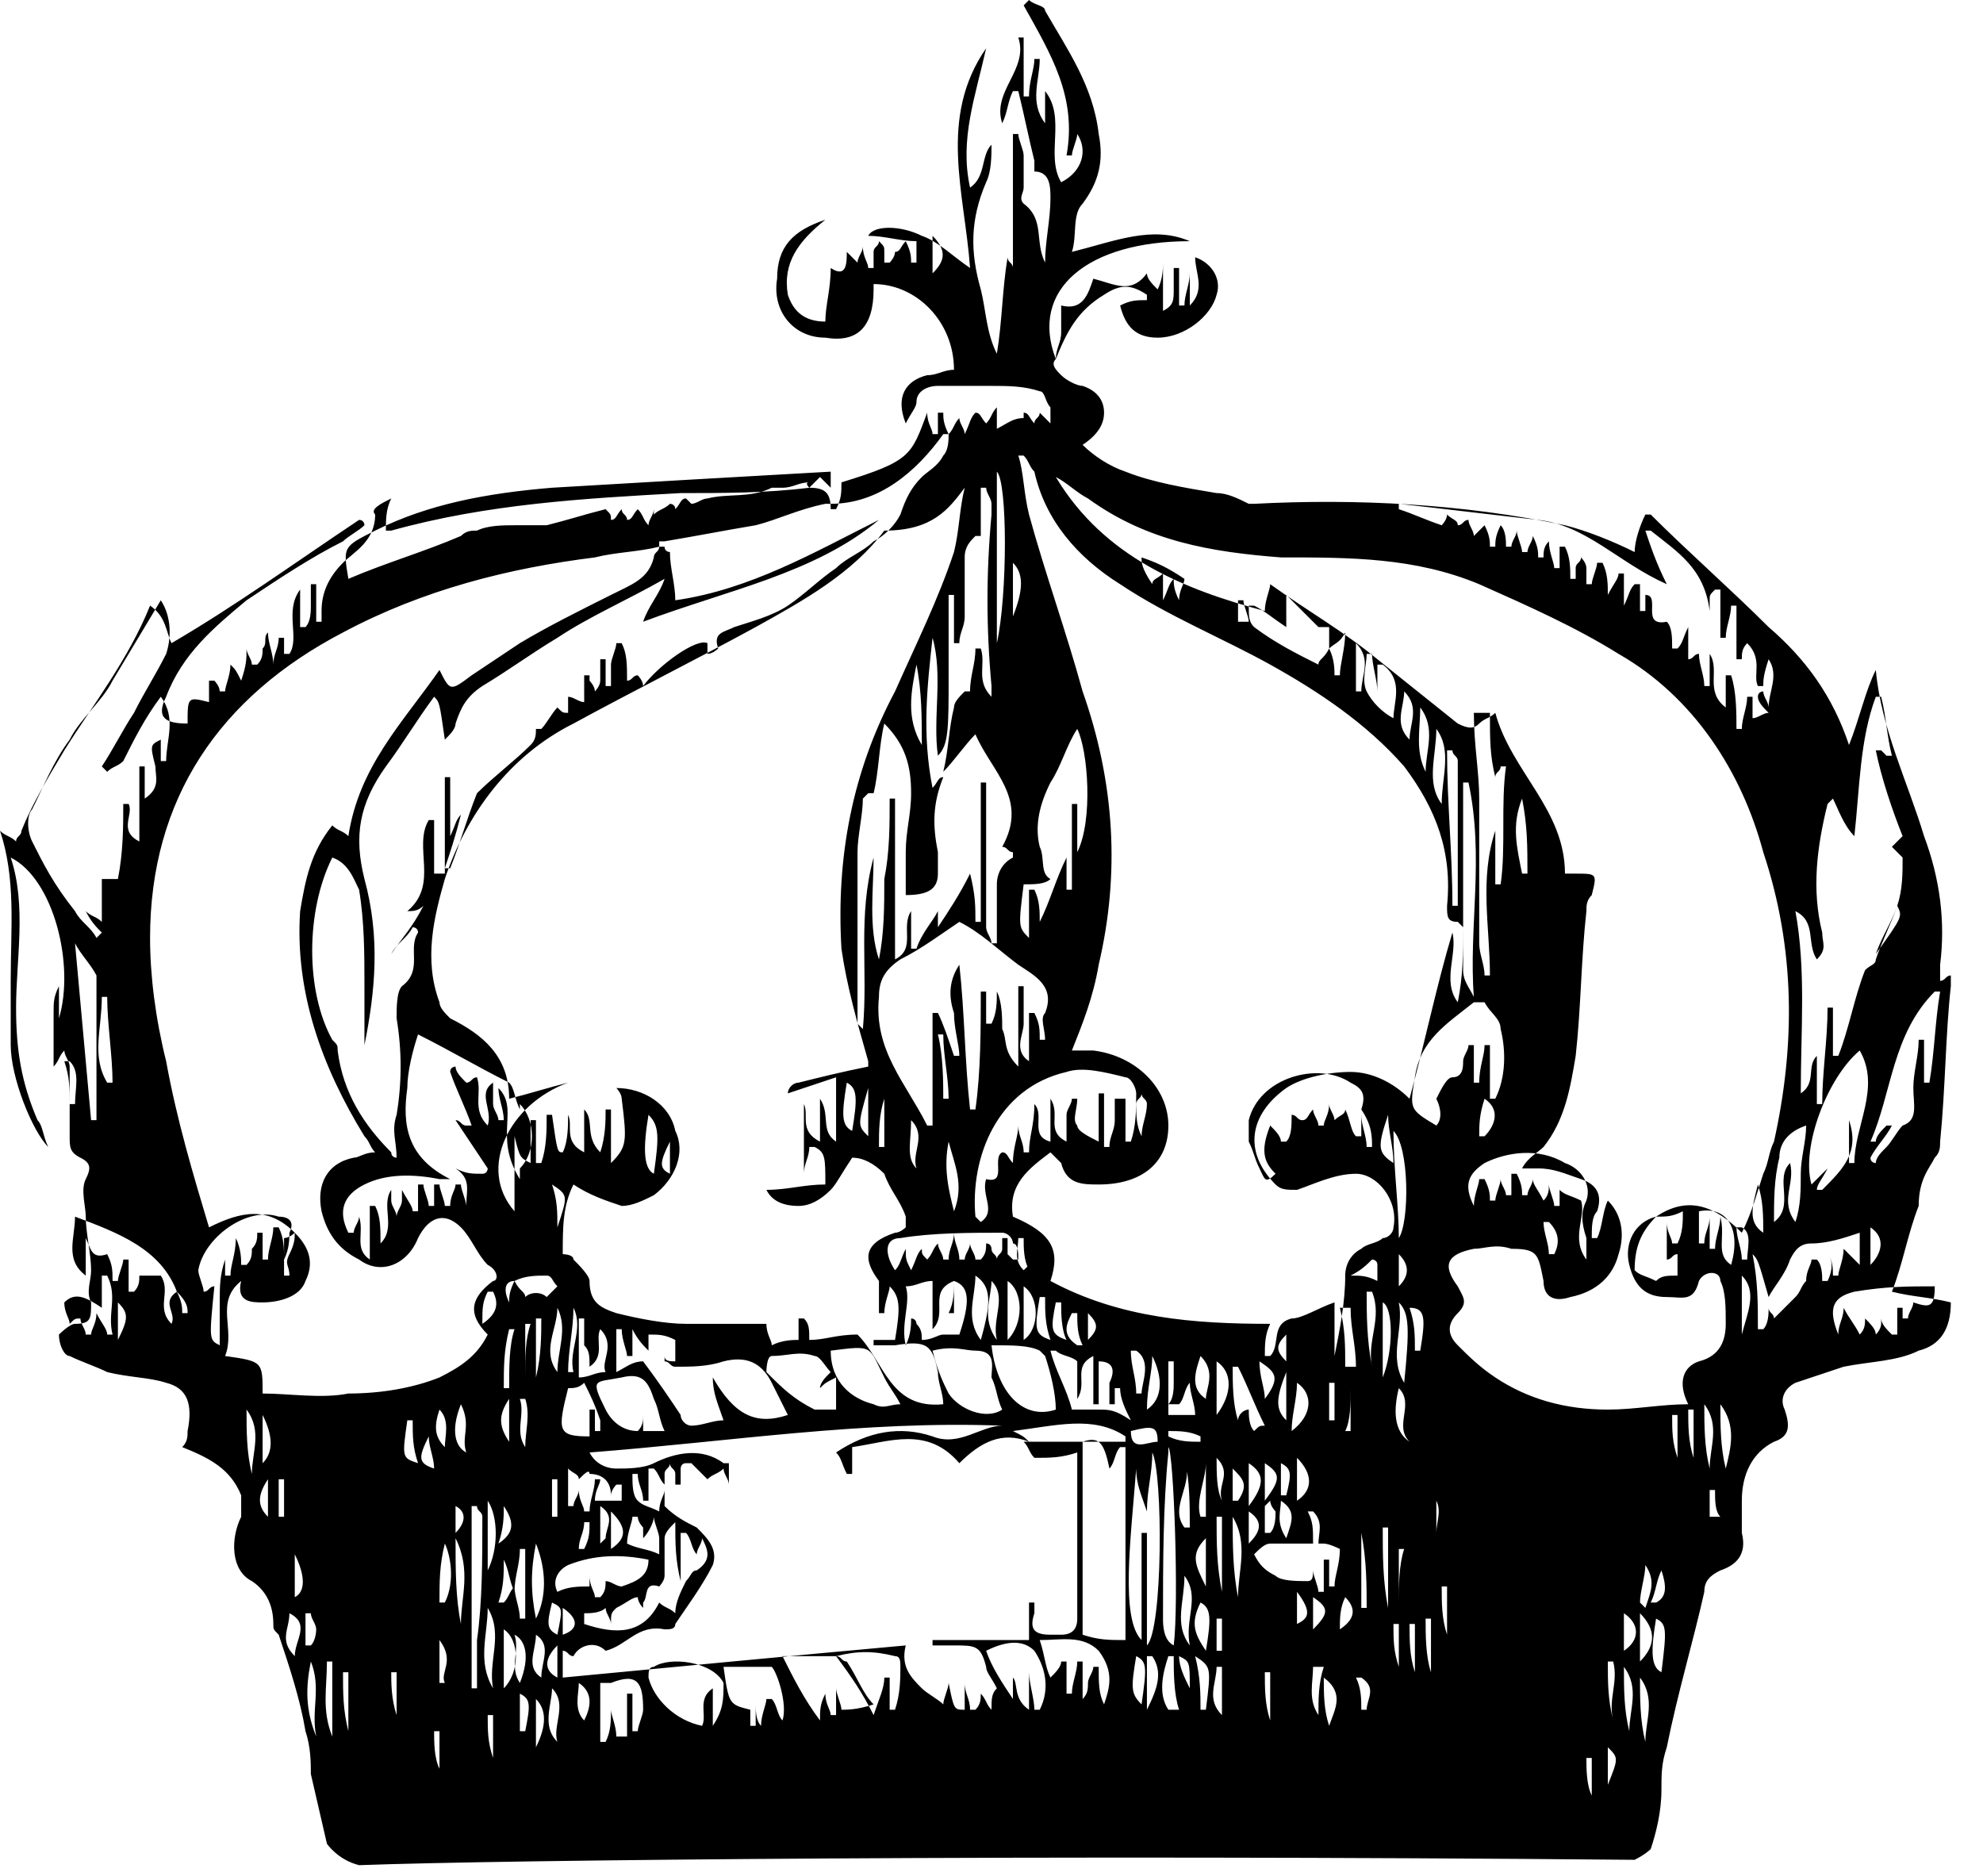 <svg width="37" height="35" viewBox="0 0 37 35" fill="none" xmlns="http://www.w3.org/2000/svg">
<path d="M36.1 21.6C36.2 21.5 36.2 21.4 36.2 21.3C36.3 20.3 36.3 19.3 36.4 18.4C36.4 18.4 36.4 18.3 36.4 18.2C36.3 18.2 36.3 18.3 36.2 18.3C36.2 18.2 36.2 18.1 36.2 18C36.3 17.2 36.2 16.4 35.9 15.6C35.6 14.6 35.1 13.6 35 12.5C34.8 12.9 34.7 13.4 34.5 13.9C34.2 13 33.7 12.3 33 11.7C32.3 11 31.5 10.3 30.8 9.6C30.8 9.6 30.8 9.6 30.7 9.6C30.6 9.8 30.5 10.1 30.5 10.3C30.1 10.1 29.6 9.9 29.2 9.8C27.3 9.4 25.3 9.3 23.4 9.4H23.3C23.1 9.3 22.9 9.2 22.7 9.2C22.1 9.1 21.5 9 21 8.8C20.7 8.7 20.4 8.5 20.2 8.3C20.5 8.1 20.6 7.9 20.6 7.7C20.6 7.5 20.5 7.3 20.2 7.2C20.1 7.2 19.9 7.1 19.8 7C19.7 6.9 19.6 6.8 19.7 6.7C19.9 6.2 20.1 5.8 20.6 5.5C20.9 5.3 21.1 5.3 21.4 5.5V5.6C21.2 5.6 21.1 5.6 20.9 5.7C21 6.1 21.2 6.3 21.6 6.3C22.1 6.3 22.6 5.9 22.7 5.5C22.8 5.2 22.6 4.9 22.3 4.8C22.3 5.1 22.5 5.4 22.2 5.7C22.2 5.5 22.2 5.3 22.2 5.1C22.2 5.3 22.1 5.5 22.1 5.7H22C22 5.5 22 5.2 22 5H21.9C21.9 5.1 21.9 5.3 21.9 5.4C21.9 5.6 21.9 5.7 21.7 5.8C21.7 5.5 21.7 5.2 21.7 4.9C21.7 5 21.7 5.2 21.6 5.4C21.5 5.3 21.4 5.2 21.4 5.1C21.1 5.5 20.8 5.3 20.4 5.2C20.3 5.5 20.2 5.8 19.8 5.7C19.8 5.9 19.8 6.1 19.8 6.2C19.8 6.4 19.7 6.5 19.7 6.7C19.2 5.4 20.3 4.5 22.2 4.5C21.5 4.2 20.8 4.5 20 4.7C20.1 4.4 20 4 20.2 3.8C20.5 3.4 20.6 3 20.5 2.5C20.4 1.6 19.9 0.9 19.5 0.2C19.5 0.1 19.3 0.1 19.2 1.90735e-07C19.2 1.90735e-07 19.2 -3.7998e-07 19.1 0.1C19.6 1 20.1 1.8 19.9 2.9H20C20 2.8 20.1 2.6 20.1 2.5C20.3 2.8 20.2 3.2 19.8 3.4C19.5 2.9 19.9 2.2 19.5 1.7C19.5 1.9 19.5 2.1 19.5 2.3C19.2 1.9 19.4 1.5 19.4 1.1H19.3C19.3 1.3 19.2 1.5 19.2 1.8H19.1C19.1 1.4 19.1 1.1 19.1 0.7H19C19.2 1.3 18.5 1.7 18.7 2.3C18.8 2.1 18.8 1.9 18.9 1.7H19C19.1 2.1 19.2 2.6 19.3 3C19.3 3.1 19.3 3.2 19.3 3.2C19.6 3.2 19.6 3.5 19.6 3.7C19.6 4.1 19.5 4.5 19.5 4.9C19.3 4.5 19.5 4.1 19.1 3.8C19 3.7 19.1 3.6 19.1 3.5C19.1 3.3 19.1 3.1 19.1 2.9C19.1 2.8 19 2.6 19 2.5H18.9C18.9 3.3 18.9 4.2 18.9 5C18.9 4.9 18.8 4.9 18.8 4.8C18.7 5.4 18.7 6 18.6 6.6C18.4 6.2 18.4 5.8 18.3 5.4C18.1 4.7 18.1 4.1 18.4 3.4C18.5 3.2 18.5 2.9 18.5 2.7C18.3 2.9 18.4 3.3 18.1 3.5C17.9 2.6 18.2 1.8 18.4 0.9C17.5 2.2 18 3.6 18.1 5C17.8 4.8 17.5 4.5 17.2 4.4C16.8 4.2 16.3 4.2 16.2 4.4C16.5 4.4 16.8 4.5 17.1 4.5C17.1 4.6 17.1 4.7 17.1 4.7C17.1 4.8 17.1 4.8 17.1 4.9H17C17 4.8 17 4.7 16.9 4.5C16.8 4.6 16.8 4.7 16.7 4.7C16.7 4.8 16.6 4.9 16.6 4.9H16.5C16.5 4.8 16.5 4.8 16.5 4.7C16.5 4.6 16.5 4.6 16.4 4.5C16.4 4.6 16.3 4.6 16.3 4.7C16.3 4.8 16.3 4.9 16.3 5H16.2C16.2 4.9 16.1 4.8 16.1 4.6C16.1 4.7 16 4.8 16 4.9C15.9 4.8 15.9 4.8 15.8 4.7C15.8 4.9 15.8 5.2 15.5 5C15.5 5.4 15.4 5.7 15.4 6C15 6 14.8 5.8 14.7 5.5C14.6 4.9 14.9 4.5 15.4 4.1C14.8 4.3 14.5 4.6 14.5 5.2C14.4 5.8 14.8 6.3 15.4 6.3C16 6.4 16.3 6.1 16.3 5.4V5.3C17.1 5.3 17.8 6 17.8 6.9C17.6 6.9 17.5 7 17.3 7C16.9 7.1 16.7 7.4 16.9 7.9C17 7.7 17.1 7.6 17.1 7.5C17.1 7.3 17.3 7.2 17.5 7.2C17.8 7.2 18.2 7.2 18.5 7.2C18.8 7.2 19.1 7.2 19.4 7.3C19.5 7.3 19.5 7.5 19.6 7.6C19.6 7.7 19.6 7.7 19.6 7.9C19.5 7.8 19.4 7.7 19.4 7.7C19.4 7.8 19.3 7.8 19.3 7.9C19.2 7.8 19.2 7.7 19.1 7.7V7.8C18.9 7.8 18.8 7.9 18.6 8C18.6 7.9 18.6 7.8 18.6 7.6C18.5 7.7 18.5 7.8 18.4 7.9C18.3 7.8 18.3 7.7 18.2 7.7C18.1 7.8 18.1 7.9 18 8.1C18 8 17.9 7.9 17.9 7.8C17.8 7.9 17.8 8 17.7 8.1C17.6 7.9 17.6 7.8 17.6 7.7H17.5C17.5 7.8 17.5 7.9 17.5 8.1C17.5 8.1 17.5 8.1 17.4 8.1C17.4 8 17.3 7.9 17.3 7.7C17 8.5 17 8.6 15.7 9C15.7 9.2 15.7 9.3 15.6 9.5H15.5C15.5 9.2 15.4 9.1 15.1 9.1C14.3 9.2 13.5 9.2 12.7 9.2C10.9 9.3 9.1 9.4 7.3 9.9H7.2C7.2 9.7 7.2 9.5 7.3 9.3C7.1 9.4 6.9 9.5 7 9.6C7 10.1 6.6 10.3 6.4 10.5C6.1 10.8 6 11.1 6 11.4C6 11.5 6 11.5 6 11.6C6 11.6 6 11.6 5.9 11.6C5.9 11.4 5.9 11.2 5.9 10.9H5.8C5.8 11 5.8 11.2 5.8 11.3C5.8 11.4 5.8 11.6 5.7 11.7H5.6C5.6 11.5 5.6 11.3 5.6 11C5.3 11.4 5.6 11.9 5.4 12.2H5.3C5.3 12.1 5.3 12 5.3 11.9H5.2C5.2 12.1 5.1 12.2 5.1 12.4C5.1 12.2 5 12 5 11.8C4.9 11.9 5 12 4.9 12.1C4.9 12.2 4.9 12.3 4.8 12.4H4.7C4.7 12.3 4.6 12.2 4.6 12.1C4.6 12.3 4.6 12.4 4.5 12.7C4.4 12.5 4.4 12.5 4.3 12.4C4.3 12.6 4.2 12.8 4.2 12.9H4.1C4.1 12.8 4 12.7 4 12.7H3.9C3.9 12.8 3.9 13 3.9 13.1C3.5 13 3.5 13 3.5 13.5C3.1 13.5 2.9 13.4 3.1 13C3.4 12.2 4 11.7 4.6 11.2C5.2 10.8 5.8 10.4 6.4 10.1C6.5 10 6.7 9.9 6.8 9.8C6.8 9.8 6.8 9.7 6.7 9.7C5.5 10.5 4.4 11.3 3.2 12C3.1 11.8 3.1 11.5 2.8 11.3C2.4 12.3 1.7 13.2 1.2 14C0.9 14.5 0.6 15 0.4 15.5C0.4 15.6 0.3 15.6 0.3 15.7C0.2 15.6 0.1 15.6 3.05176e-06 15.5C0.3 16.4 0.2 17.3 0.2 18.3C0.2 18.7 0.2 19.1 0.2 19.5C0.2 20.1 0.6 21.1 0.9 21.4C0.8 21.2 0.8 21 0.7 20.9C0.4 20.2 0.3 19.6 0.3 18.8C0.3 17.9 0.5 16.9 0.2 16C1 16.4 1.4 18 1.1 19C1.1 18.8 1.1 18.6 1.1 18.4C1 18.6 1 18.7 1 18.9C1 19.2 1 19.5 1 19.9C1.1 19.8 1.1 19.7 1.2 19.6C1.2 19.7 1.3 19.8 1.3 19.9C1.3 20.3 1.3 20.8 1.3 21.2C1.3 21.4 1.3 21.5 1.5 21.6C1.7 21.7 1.7 21.8 1.6 22C1.5 22.2 1.6 22.5 1.6 22.7C1.6 23 1.7 23.4 1.7 23.7C1.7 23.9 1.6 24.1 1.7 24.3C1.7 24.6 1.7 24.7 1.4 24.7C1.3 24.7 1.1 24.9 1.1 24.9C1.1 25.1 1.2 25.3 1.3 25.3C1.5 25.4 1.8 25.5 2 25.6C2.4 25.7 2.8 25.7 3.1 25.8C3.5 25.9 3.6 26.2 3.5 26.7C3.5 26.8 3.5 26.9 3.4 27C3.9 27.2 4.3 27.4 4.5 27.9C4.5 28 4.5 28.2 4.5 28.3C4.3 28.7 4.3 29.3 4.7 29.5C5 29.7 5.1 30 5.1 30.3C5.1 30.4 5.1 30.4 5.2 30.5C5.4 31.1 5.6 31.7 5.7 32.3C5.8 32.6 5.8 32.9 5.8 33.1L6.1 34.4C6.1 34.4 6.3 34.7 6.7 34.8C9.4 34.7 19.4 34.6 30.5 34.7C30.7 34.6 30.8 34.5 30.8 34.5C30.9 34.2 31 33.8 31 33.4C31 33.1 31 32.9 31.1 32.6C31.3 31.6 31.6 30.6 31.8 29.7C31.8 29.5 31.9 29.4 32.1 29.3C32.4 29.2 32.6 29 32.5 28.6C32.5 28.4 32.5 28.2 32.5 28C32.5 27.5 32.7 27.1 33.1 26.9C33.4 26.8 33.4 26.6 33.3 26.3C33.2 26.1 33.3 25.9 33.5 25.8C33.8 25.7 34.1 25.6 34.4 25.5C34.9 25.4 35.4 25.4 35.8 25.2C36.2 25.1 36.4 24.8 36.4 24.3C36 24.2 35.7 24.2 35.3 24.1C35.5 23.6 35.6 23 35.8 22.5C35.8 22 36 21.8 36.1 21.6ZM17.4 5.1C17.4 4.9 17.4 4.7 17.4 4.4C17.7 4.7 17.6 4.9 17.4 5.1ZM35 17.8C35.1 17.5 35.3 17.2 35.4 16.9C35.5 17.1 35.5 17.1 35 17.8ZM33.5 17C33.9 17.2 33.7 17.6 33.9 17.9C34.1 17.7 34 17.6 34 17.4C33.8 16.6 33.9 15.8 34.1 15C34.1 15 34.1 15 34.2 14.9C34.3 15.1 34.4 15.4 34.6 15.6C34.7 14.7 34.7 13.8 35 13H35.1C35.2 13.4 35.2 13.7 35.3 14.1H35.2L35.1 14H35C35.1 14.5 35.3 15.1 35.5 15.6C35.5 15.6 35.4 15.7 35.3 15.8C35.4 15.9 35.5 16 35.5 16C35.5 16.3 35.5 16.6 35.4 16.9C35.3 17.2 35.1 17.6 35 17.9C35 18 34.9 18 34.8 18.1C34.6 18.6 34.5 19.2 34.3 19.7C34.3 19.7 34.3 19.7 34.2 19.7C34.2 19.4 34.2 19.1 34.2 18.8H34.1C34.1 19.4 34 20 34 20.6H33.9C33.9 20.3 33.9 20 33.9 19.7C33.7 19.9 33.9 20.2 33.6 20.4C33.6 19.2 33.7 18.1 33.5 17ZM34.5 20.9C34.7 21.5 34.4 21.8 34 22.2H33.9C33.9 22.1 34 22 34.1 21.8C34 21.9 33.9 22 33.8 22.1C33.6 21.4 34.1 20.1 34.7 19.6C35.1 20.3 34.6 21 34.6 21.7H34.5C34.5 21.5 34.5 21.2 34.5 21C34.5 20.9 34.5 20.9 34.5 20.9ZM33.4 21.7C33.1 22 33.5 22.5 33.1 22.8C33.1 22.4 33.1 22 33.2 21.6C33.2 21.3 33.4 21.1 33.7 21C33.7 21.3 33.6 21.6 33.6 21.9C33.6 22.2 33.6 22.5 33.5 22.8C33.2 22.4 33.5 22.1 33.4 21.7ZM26.1 9.4C27 9.5 27.8 9.6 28.7 9.7C29.6 9.8 30.2 10.5 31.1 10.9C30.9 10.5 30.8 10.2 30.7 9.9H30.8C31.3 10.3 31.8 10.6 31.9 11.4C31.9 11.3 31.9 11.3 31.9 11.2C31.9 11.1 31.9 11.1 32 11H32.1C32.1 11.3 32.1 11.6 32.1 11.9H32.2C32.2 11.7 32.3 11.5 32.3 11.3H32.4C32.4 11.6 32.4 12 32.4 12.3C32.4 12.3 32.4 12.3 32.5 12.3C32.5 12.2 32.5 12.1 32.6 12C32.9 12.3 32.7 12.6 32.8 12.8H32.9C32.9 12.7 32.9 12.6 33 12.3C33.2 12.6 33 12.9 33 13.2C33 13.1 32.9 13 32.9 12.9C32.9 12.9 32.8 12.9 32.8 13C32.8 13.1 32.9 13.2 33 13.3C32.9 13.3 32.8 13.4 32.7 13.4C32.7 13.2 32.7 13.1 32.7 13C32.7 13 32.7 13 32.6 13C32.6 13.2 32.5 13.4 32.5 13.6H32.4C32.4 13.3 32.4 12.9 32.3 12.6C32.3 12.6 32.3 12.6 32.2 12.6C32.2 12.8 32.2 13 32.2 13.2C31.8 12.9 32.1 12.5 31.9 12.2C31.9 12.4 31.9 12.6 31.9 12.8H31.8C31.8 12.6 31.7 12.4 31.7 12.2C31.6 12.2 31.6 12.3 31.5 12.3C31.5 12.1 31.5 12 31.5 11.7C31.4 11.9 31.4 12 31.3 12.1H31.2C31.2 11.9 31.2 11.7 31.1 11.6C30.6 11.7 31 11.1 30.7 11.1C30.7 11.2 30.7 11.3 30.7 11.4H30.6C30.6 11.2 30.6 11.1 30.6 10.9C30.6 10.9 30.6 10.9 30.5 10.9C30.4 11 30.4 11.1 30.3 11.3C30.3 11.1 30.3 10.9 30.3 10.7H30.2C30.2 10.8 30.1 10.9 30 11.1C30 10.9 30 10.7 29.9 10.5H29.8C29.8 10.6 29.7 10.8 29.7 10.9H29.6C29.6 10.8 29.6 10.7 29.6 10.6C29.6 10.5 29.5 10.4 29.5 10.4C29.5 10.5 29.4 10.5 29.4 10.6C29.4 10.7 29.4 10.8 29.4 10.8H29.3C29.3 10.6 29.3 10.4 29.2 10.2C29.2 10.2 29.2 10.2 29.1 10.2C29.1 10.3 29.1 10.5 29.1 10.6H29C29 10.5 28.9 10.3 28.9 10.1C28.8 10.2 28.8 10.3 28.8 10.4H28.7C28.7 10.3 28.7 10.2 28.6 10C28.6 10.1 28.5 10.2 28.5 10.3C28.5 10.3 28.5 10.3 28.4 10.3C28.4 10.2 28.3 10 28.3 9.9C28.3 10 28.2 10.1 28.2 10.2H28.1C28.1 10.1 28.1 9.9 28 9.8C27.9 10 27.9 10.1 27.9 10.2H27.8C27.8 10.1 27.8 10 27.7 9.8C27.6 9.9 27.6 9.9 27.5 10C27.5 9.9 27.4 9.8 27.4 9.7C27.3 9.7 27.3 9.8 27.2 9.8C27.2 9.7 27.1 9.7 27 9.6C27 9.7 26.9 9.8 26.9 9.8C26.6 9.7 26.4 9.6 26.1 9.5C26.1 9.6 26.1 9.5 26.1 9.4ZM18.9 10.5C19.1 10.7 19.1 11 18.9 11.5C18.9 11.1 18.9 10.8 18.9 10.5ZM19.4 15.8C19.3 15.4 19.4 15 19.6 14.6C19.8 14.3 19.9 13.9 20.1 13.6C20.3 14 20.4 15.3 20.1 15.9C20.1 15.6 20.1 15.3 20.1 15H20C20 15.3 20 15.5 20 15.8C20 16.1 20 16.3 20 16.6H19.9C19.9 16.4 19.9 16.3 19.9 16C19.7 16.4 19.6 16.8 19.4 17.2C19.4 17 19.4 16.8 19.3 16.6H19.2C19.2 16.9 19.2 17.2 19.2 17.5C19 17.3 19 17.3 19.1 16.5C19.3 16.5 19.5 16.5 19.6 16.4C19.4 16.3 19.5 16 19.4 15.8ZM20.8 20.5C20.8 20.6 20.8 20.8 20.8 20.9C20.8 21.1 20.7 21.2 20.7 21.4H20.6C20.6 21.2 20.6 21.1 20.6 20.9C20.6 20.7 20.6 20.6 20.6 20.4H20.5C20.5 20.7 20.5 20.9 20.5 21.3C20.3 21.2 20.1 21.1 20.1 21C20 20.9 20.1 20.7 20.1 20.5H20C20 20.6 19.9 20.7 19.9 20.8C19.9 20.9 19.9 21.1 19.9 21.3C19.5 21.1 19.8 20.8 19.6 20.5C19.6 20.8 19.6 21 19.6 21.3C19.2 21.2 19.5 20.8 19.3 20.6C19.3 21 19.2 21.2 19.2 21.5H19.1C19.1 21.3 19 21.2 19 21C19 21.2 18.9 21.4 18.9 21.7C18.8 21.6 18.8 21.5 18.7 21.5C18.5 21.6 18.8 22.1 18.4 22C18.3 22.3 18.6 22.6 18.3 22.8L18.2 22.7C18.1 21.6 18.6 20.3 19.9 20C20.2 19.9 20.6 20 21 20.1C21.1 20.1 21.2 20.3 21.2 20.4C21.2 20.7 21.2 21 21.1 21.3H21C21 21 21 20.8 21 20.5C20.9 20.5 20.9 20.5 20.8 20.5ZM19.1 23.7C18.9 23.5 19 23.3 19 23.1H19.1C19.1 23.3 19.1 23.5 19.2 23.7C19.2 23.6 19.2 23.6 19.1 23.7ZM19.1 25C19.1 24.7 19.1 24.3 19.1 24C19.4 24.2 19.4 24.8 19.1 25ZM19.4 25.2L19.5 25.3C19.6 25.6 19.7 26 19.7 26.3C19.1 26.5 18.6 26 18.5 25.1C18.9 25.1 19.2 25.1 19.4 25.2ZM19.4 24.2H19.5C19.5 24.5 19.5 24.7 19.6 25C19.3 24.9 19.3 24.8 19.4 24.2ZM16.9 24C17.1 24 17.2 23.9 17.4 23.9C17.4 24.2 17.4 24.5 17.4 24.8C17.7 24.5 17.3 24.1 17.8 23.9C17.8 24.1 17.8 24.3 17.7 24.5H17.8C17.8 24.3 17.8 24.1 17.8 23.9C18.1 24 18.1 24.3 17.9 24.9C17.8 24.9 17.7 24.9 17.6 24.9C17.5 24.9 17.4 25 17.2 25C17.2 24.9 17.2 24.8 17.1 24.7C17.1 24.7 17.1 24.6 17 24.6C17 24.7 17 24.9 16.9 25.1C16.8 24.7 17 24.3 16.9 24ZM18.2 25.2C18.6 25.2 18.5 25.5 18.5 25.7C18.6 25.9 18.6 26.1 18.7 26.3C18.4 26.5 17.9 26.3 17.7 26C17.6 25.8 17.5 25.6 17.4 25.2C17.8 25.1 18 25.2 18.2 25.2ZM18.2 23.8C18.5 24 18.5 24.3 18.3 25C18 24.6 18.2 24.2 18.2 23.8ZM18.5 23.9C18.8 24.2 18.5 24.6 18.6 25C18.3 24.6 18.5 24.2 18.5 23.9ZM18.8 25C18.8 24.6 18.8 24.2 18.8 23.9C19.1 24.1 19.1 24.7 18.8 25ZM19 23.5H18.9L18.8 23.4C18.8 23.3 18.8 23.2 18.8 23.1C18.8 23.1 18.8 23.1 18.7 23.1C18.7 23.2 18.7 23.3 18.7 23.3C18.7 23.4 18.6 23.4 18.6 23.5C18.6 23.4 18.5 23.4 18.5 23.3C18.5 23.3 18.5 23.2 18.4 23.2C18.4 23.3 18.4 23.4 18.3 23.5H18.2C18.2 23.4 18.1 23.3 18.1 23.2C18.1 23.3 18 23.4 18 23.5H17.9C17.9 23.3 17.8 23.2 17.8 23C17.8 23.2 17.7 23.3 17.7 23.5H17.6C17.6 23.4 17.5 23.3 17.5 23.2C17.4 23.3 17.4 23.4 17.3 23.5C17.2 23.4 17.2 23.4 17.2 23.3C17.1 23.4 17.1 23.5 17 23.7C16.9 23.5 16.9 23.5 16.9 23.3C16.8 23.5 16.8 23.6 16.7 23.7C16.5 23.4 16.5 23.1 16.8 23.1C17.4 23 18.1 23 18.7 23C18.8 23 18.9 23.1 18.9 23.2C19 23.2 19 23.4 19 23.5ZM16.4 18.6C16.4 18.3 16.5 18.1 16.8 17.9C17.2 17.7 17.6 17.4 17.9 17.2C18.3 17.4 18.6 17.7 19 18C19.3 18.2 19.7 18.4 19.5 18.9C19.4 19 19.5 19.2 19.5 19.4H19.4C19.4 19.2 19.4 19.1 19.3 18.9H19.2C19.2 19.2 19.2 19.4 19.2 19.8C18.9 19.6 19.1 19.3 19.1 19.1C19.1 18.9 19.1 18.6 19.1 18.4H19C19 18.9 19 19.3 19 19.9C18.7 19.6 18.8 19.4 18.7 19.2C18.7 19 18.7 18.7 18.6 18.5C18.6 18.7 18.6 18.9 18.5 19.1H18.4C18.4 18.9 18.4 18.7 18.4 18.5H18.3C18.3 19.2 18.3 20 18.2 20.7H18.1C18 19.8 18 18.9 17.9 18C17.7 18.3 17.7 18.6 17.8 18.9C17.8 19.2 17.9 19.5 17.9 19.7H17.8C17.7 19.4 17.6 19.1 17.5 18.9C17.5 18.9 17.5 18.9 17.4 18.9C17.4 19.6 17.4 20.3 17.4 21H17.3C16.9 20.2 16.3 19.6 16.4 18.6ZM16.5 20.5C16.5 20.8 16.5 21.1 16.5 21.4H16.4C16.4 21.1 16.4 20.8 16.5 20.5C16.4 20.5 16.4 20.5 16.5 20.5ZM17.7 21.3C17.8 21.7 18 22.1 17.8 22.6C17.7 22.2 17.6 21.8 17.7 21.3C17.6 21.3 17.6 21.4 17.7 21.3ZM17.5 19.3H17.6C17.6 19.7 17.7 20.1 17.7 20.5H17.6C17.6 20.2 17.6 19.7 17.5 19.3ZM17 20.9C17.3 21.2 17 21.5 17.1 21.8C16.9 21.6 17 21.3 17 20.9ZM18.6 8.8C18.8 9 18.8 11.1 18.6 12C18.6 10.9 18.6 9.9 18.6 8.8ZM18.2 10H18.3C18.3 9.7 18.3 9.4 18.3 9.1C18.3 9.1 18.3 9.1 18.4 9.1C18.4 9.2 18.5 9.3 18.5 9.4C18.5 9.5 18.5 9.6 18.5 9.6C18.4 10.7 18.4 11.7 18.5 12.8C18.5 12.8 18.5 12.9 18.5 13C18.2 12.7 18.4 12.4 18.3 12.1H18.2C18.2 12.4 18.1 12.6 18.1 12.9C18.1 12.9 18.1 12.9 18 12.9C17.9 13 17.8 13.1 17.8 13.2C17.7 13.6 17.7 14 17.6 14.4C17.8 14.2 18 13.9 18.2 13.7C18.5 14.4 19.2 14.9 18.7 15.8C18.8 15.8 18.8 15.9 18.9 15.9V16C18.7 16.1 18.6 16.3 18.6 16.5C18.6 16.9 18.6 17.3 18.6 17.6H18.5C18.5 17.5 18.4 17.4 18.4 17.3C18.4 16.4 18.4 15.5 18.4 14.6H18.3C18.3 15.5 18.3 16.3 18.3 17.2H18.2C18.2 16.9 18.2 16.7 18.1 16.3C17.9 16.7 17.7 17 17.5 17.3C17.5 17.2 17.5 17.1 17.5 17C17.4 17.2 17.2 17.4 17.1 17.7H17C17 17.5 17 17.2 17 17C16.8 17.3 17.1 17.7 16.7 17.9C16.7 16.9 16.7 15.9 16.7 14.9H16.6C16.6 15.4 16.6 15.9 16.5 16.4C16.5 16.9 16.5 17.4 16.4 17.9C16.2 17.3 16.3 16.6 16.3 16C16 17.1 16.2 18.1 16.1 19.2L16 19.1C16 18 16 17 16 15.9C16 15.6 16.1 15.2 16.1 14.9L16.2 14.8H16.3C16.4 14.4 16.4 13.9 16.5 13.5C16.9 13.9 17 14.3 17 14.8C17 15.2 16.9 15.5 16.9 15.9C16.9 16.2 16.9 16.5 16.9 16.7C17.3 16.7 17.5 16.6 17.5 16.3C17.5 16.2 17.5 16 17.5 15.9C17.4 15.4 17.4 15 17.6 14.5C17.5 14.5 17.5 14.6 17.4 14.7C17.2 13.7 17.3 12.8 17.4 11.9C17.6 12.6 17.4 13.4 17.5 14.1C17.7 13.9 17.7 13.6 17.7 12.6C17.7 12.1 17.7 11.6 17.7 11.1H17.8C17.8 11.4 17.8 11.7 17.8 12H17.9C17.9 11.8 18 11.7 18 11.5C18 11.1 18 10.8 18 10.4C18 10.2 18.1 10.1 18.2 10ZM17.1 12.4C17.2 12.9 17.2 13.4 17.2 13.9C16.9 13.4 17 12.9 17.1 12.4ZM18 9.1C17.9 9.5 17.9 9.9 17.8 10.3C17.5 11.2 17.1 12 16.7 12.9C15.9 14.4 15.6 16 15.7 17.7C15.8 18.4 16 19.1 16.2 19.8C16.2 19.9 16.2 19.9 16.2 19.9C15.7 20 15.3 20.1 14.9 20.2C14.8 20.2 14.7 20.3 14.7 20.4C15 20.3 15.3 20.2 15.6 20.1C15.6 20.5 15.6 20.9 15.6 21.3C15.3 21.1 15.5 20.8 15.3 20.5C15.3 20.8 15.3 21 15.3 21.3C14.9 21.1 15.1 20.8 15 20.6C15 21 15 21.5 15 21.9C15 21.7 15.1 21.6 15.1 21.4H15.2C15.2 21.5 15.2 21.7 15.2 21.8C15.2 21.7 15.2 21.5 15.2 21.4C15.4 21.5 15.4 21.6 15.4 22.1C15 22.1 14.7 22.2 14.3 22.2C14.4 22.4 14.6 22.5 14.9 22.5C15.1 22.5 15.3 22.4 15.5 22.2C15.6 22.1 15.7 21.9 15.9 21.6C16.1 21.6 16.3 21.7 16.5 21.9C16.6 22.2 16.8 22.4 16.9 22.7C16.9 22.8 16.9 22.8 16.9 22.9C16.9 22.9 16.8 23 16.7 23C16.1 23.2 16.1 23.5 16.4 23.9C16.4 24.1 16.4 24.3 16.4 24.5H16.5C16.5 24.3 16.6 24.1 16.6 24C16.8 24.2 16.8 24.4 16.7 25C16.6 25 16.4 25 16.3 25C16.3 25 16.3 25 16.3 25.1C16.4 25.1 16.6 25.1 16.7 25.1C17.3 25 17.4 25.1 17.5 25.6C17.5 25.8 17.6 26 17.6 26.2C16.6 26.3 16.5 25.4 16 24.9C15.6 24.9 15.4 25 15.1 25C15.1 24.8 15.1 24.7 15 24.6H14.9C14.9 24.7 14.9 24.9 14.9 25C14.8 25 14.6 25 14.4 25.1C14.4 25 14.3 24.9 14.3 24.7C13.8 24.7 13.3 24.7 12.8 24.7C12.4 24.7 11.9 24.6 11.5 24.5C11.2 24.4 11 24.3 11 23.9C11 23.8 10.8 23.6 10.7 23.5C10.7 23.4 10.5 23.4 10.5 23.4C10.5 22.9 10.5 22.5 10.7 22.1C11 22.3 11.3 22.4 11.6 22.5C11.8 22.5 12 22.4 12.2 22.3C12.6 22 12.8 21.5 12.6 21.1C12.5 20.6 12 20.3 11.5 20.3C11.5 20.3 11.6 20.4 11.6 20.5C11.7 21.3 11.7 21.4 11.4 21.7C11.4 21.5 11.4 21.3 11.4 21.2C11.4 21 11.4 20.9 11.4 20.7C11.4 20.7 11.4 20.7 11.3 20.7C11.3 20.9 11.3 21.2 11.2 21.5C10.9 21.2 11.1 20.9 10.9 20.7C10.9 21 10.9 21.2 10.9 21.5C10.5 21.3 10.7 21 10.6 20.8C10.6 21 10.6 21.3 10.5 21.5C10.4 21.5 10.4 21.5 10.3 20.8H10.2C10.2 21.1 10.2 21.4 10.1 21.7H10C10 21.4 10 21.1 10 20.9H9.9C9.9 21.2 9.9 21.4 9.9 21.7C9.7 21.6 9.7 21.6 9.6 21.2C9.6 21.6 9.6 22.1 9.6 22.6C8.9 21.8 9.5 20.6 10.6 20.2C10.2 20.3 9.9 20.4 9.5 20.5C9.5 19.7 9 19.3 8.4 19C8.3 18.9 8.2 18.8 8.2 18.7C7.9 17.9 8.1 17.1 8.3 16.4C8.7 15.2 9.5 14.1 10.7 13.5C11.8 12.9 13 12.3 14.1 11.7C15 11.2 15.9 10.7 16.5 9.9C17.4 9.9 17.7 9.5 18 9.1ZM16.2 20.3C16.2 20.6 16.2 20.9 16.2 21.2C16 21 16 21 16.2 20.3ZM15.9 21.1C15.7 21 15.7 20.8 15.8 20.2C16 20.3 16 20.5 15.9 21.1ZM13.5 26.5C13.3 26.5 13.1 26.6 12.9 26.6C12.8 26.6 12.7 26.5 12.7 26.4C12.5 26.1 12.3 25.8 12 25.4C11.8 25.4 11.7 25.5 11.5 25.6C11.5 25.3 11.5 25.1 11.5 24.8H11.6C11.6 25 11.7 25.2 11.7 25.3C11.7 25.3 11.7 25.3 11.8 25.3C11.8 25.2 11.8 25 11.8 24.8C11.9 25 12 25.1 12.1 25.2C12.1 25.1 12.1 25 12.1 24.9C12.3 24.9 12.4 24.9 12.6 25C12.6 25.1 12.6 25.2 12.6 25.4C12.5 25.4 12.4 25.4 12.4 25.3C12.4 25.3 12.4 25.3 12.4 25.4C12.5 25.4 12.5 25.5 12.6 25.5C12.9 25.5 13.2 25.5 13.5 25.4C13.9 25.3 14.2 25.4 14.4 25.8C14.5 26 14.6 26.2 14.7 26.4C14.1 26.6 13.7 26.4 13.3 25.7C13.3 26 13.4 26.2 13.5 26.5ZM12.7 29.5C12.7 29.2 12.7 28.9 12.7 28.6H12.8C12.9 28.7 12.9 28.9 13 29C13 28.9 13.1 28.8 13.1 28.7C13.2 28.9 13.3 29.1 13 29.3C12.9 29.3 12.9 29.4 12.8 29.5C12.7 29.7 12.6 29.9 12.6 30.1C12.5 30 12.4 30 12.3 29.9C12 30.5 11.5 30.5 10.9 30.3C10.9 30.3 10.9 30.2 10.9 30.1C11 30.1 11.2 30.1 11.3 30C11.3 30.1 11.4 30.2 11.4 30.3C11.4 30.1 11.4 30.1 11.5 30C11.7 29.9 11.8 29.8 11.9 29.8C11.9 29.8 11.9 29.9 12 30C12 30 12 30 12 29.9C12.1 29.8 12 29.5 12.3 29.6C12.3 29.6 12.4 29.5 12.4 29.4C12.4 29.2 12.4 29 12.4 28.7C12.4 28.6 12.5 28.5 12.6 28.4C12.6 28.8 12.6 29.1 12.7 29.5C12.6 29.5 12.6 29.5 12.7 29.5ZM12.3 29C12.1 28.9 11.9 28.9 11.7 28.8C11.7 28.6 11.8 28.4 11.8 28.3C11.8 28.3 11.8 28.3 11.9 28.3C11.9 28.4 12 28.5 12 28.5C12 28.6 12 28.7 12 28.7C12.1 28.6 12.2 28.4 12.2 28.3C12.2 28.4 12.3 28.6 12.3 28.7C12.3 28.8 12.3 28.9 12.3 29ZM12.1 29.1C12.1 29.4 11.9 29.5 11.6 29.6C11.5 29.6 11.4 29.5 11.3 29.5C11.3 29.6 11.3 29.7 11.2 29.8H11.1C11.1 29.7 11 29.6 11 29.4C11 29.5 11 29.6 11 29.6C10.8 29.6 10.6 29.6 10.4 29.7C10.3 29.5 10.4 29.3 10.6 29.2C11.1 29 11.6 29 12.1 29.1ZM10.5 30.5C10.5 30.3 10.5 30.2 10.5 30C10.8 30.2 10.8 30.4 10.5 30.5ZM10.4 24.4C10.6 24.8 10.4 25.2 10.4 25.6C10.1 25.2 10.4 24.8 10.4 24.4ZM10.3 27.6H10.4C10.4 27.8 10.4 28 10.4 28.3H10.3C10.3 28.1 10.3 27.8 10.3 27.6ZM10.4 22.9C10.4 22.6 10.4 22.4 10.3 22.1C10.6 22.3 10.6 22.3 10.4 22.9ZM10.8 28.9C10.8 28.7 10.9 28.6 10.9 28.4H11C11 28.6 11 28.7 10.9 28.9C10.9 28.9 10.9 28.9 10.8 28.9ZM11.2 28.8C11.2 28.6 11.2 28.4 11.2 28.1C11.5 28.3 11.3 28.5 11.3 28.7C11.2 28.8 11.2 28.8 11.2 28.8ZM11.4 28.9C11.4 28.6 11.4 28.4 11.4 28.2C11.7 28.5 11.7 28.7 11.4 28.9ZM11.1 28C11.1 27.8 11.2 27.7 11.2 27.6H11.1C11.1 27.8 11 28 11 28.2H10.9C10.9 28.1 10.8 28 10.8 27.8C10.8 27.9 10.7 28 10.7 28.1H10.6C10.6 27.9 10.6 27.7 10.6 27.4C10.7 27.5 10.8 27.5 10.8 27.6C10.9 27.5 11 27.4 11 27.5C11.2 27.5 11.4 27.6 11.4 27.9C11.4 27.8 11.5 27.7 11.5 27.7H11.6C11.6 27.8 11.6 27.9 11.6 28C11.4 28 11.3 28 11.1 28ZM10.6 25.9C10.7 25.9 10.8 25.9 10.9 25.8C11 26 11.1 26.2 11.2 26.5C11.2 26.6 11.2 26.6 11.2 26.7H11.1C11.1 26.6 11.1 26.6 11.1 26.5C11.1 26.4 11.1 26.4 11.1 26.3H11C11 26.4 11 26.6 11 26.8C10.4 26.8 10.4 26.7 10.6 25.9ZM10.7 25.6H10.6C10.6 25.2 10.7 24.8 10.7 24.4C10.9 24.8 10.6 25.2 10.7 25.6ZM11 25.5C11.3 25.3 11.1 25 11.2 24.8C11.5 25.1 11.2 25.4 11.3 25.6C11.1 25.6 11 25.7 10.8 25.7C10.8 25.3 10.8 24.9 10.8 24.6H10.9C10.9 24.8 10.9 24.9 10.9 25.1C11 25.2 11 25.3 11 25.5ZM11.6 25.7C12 25.6 12.1 25.8 12.2 26.1C12.3 26.3 12.3 26.5 12.4 26.7C12.3 26.7 12.2 26.7 12 26.7C12 26.6 12 26.5 12 26.4C12 26.5 12 26.6 11.9 26.7C11.6 26.7 11.4 26.5 11.3 26.3C11 25.7 11.1 25.8 11.6 25.7ZM14.3 25.6C14.3 25.6 14.3 25.3 14.4 25.3C14.7 25.3 14.9 25.2 15.2 25.3C15.3 25.3 15.4 25.5 15.5 25.6C15.4 25.7 15.3 25.8 15.3 25.9C15.4 25.8 15.4 25.8 15.6 25.7C15.6 25.9 15.6 26.1 15.6 26.3C15.5 26.3 15.3 26.3 15.2 26.3C14.8 26.1 14.6 25.9 14.3 25.6ZM15.5 25.2C16.3 25.1 16.2 25.1 16.5 25.7C16.6 25.9 16.7 26 16.8 26.2C16.6 26.2 16.5 26.3 16.3 26.2C15.9 26.1 15.5 25.8 15.5 25.2ZM12.1 20.8C12.3 21 12.3 21.2 12.2 21.9C12 21.8 12 21.4 12.1 20.8ZM12.5 21.3C12.5 21.5 12.5 21.7 12.5 21.9C12.3 21.8 12.3 21.7 12.5 21.3ZM9.7 21.8C9.7 21.4 9.7 21 9.7 20.6C10 20.9 10 21.5 9.7 21.8ZM9.4 28.1C9.6 28.4 9.6 28.6 9.3 28.8C9.4 28.5 9.4 28.3 9.4 28.1ZM9.5 26.1C9.5 26.4 9.5 26.6 9.5 26.9C9.3 26.6 9.3 26.4 9.5 26.1ZM9.5 25.9H9.4C9.4 25.5 9.4 25.2 9.5 24.8C9.5 24.8 9.5 24.8 9.6 24.8C9.5 25.1 9.5 25.5 9.5 25.9ZM9.3 20.3C9.3 20.5 9.4 20.7 9.4 20.9H9.3C9.3 20.8 9.2 20.7 9.2 20.6C9.2 20.5 9.2 20.3 9.2 20.2C8.9 20.4 9.2 20.7 9.1 21C8.8 20.7 9 20.4 8.9 20.1C8.8 20.1 8.8 20.2 8.7 20.2C8.6 20.1 8.5 20 8.5 19.9C8.5 19.9 8.4 19.9 8.4 20C8.5 20.3 8.7 20.7 8.8 21H8.7C8.6 21 8.6 20.9 8.5 20.9C8.7 21.2 8.9 21.5 9.1 21.8C9.1 21.8 9.1 21.9 9 21.9C8.8 21.9 8.7 21.9 8.5 21.8C8.8 22 8.7 22.2 8.7 22.5C8.7 22.4 8.6 22.2 8.6 22.1C8.6 22.1 8.6 22.1 8.5 22.1C8.5 22.2 8.4 22.3 8.4 22.5C8.4 22.5 8.4 22.5 8.3 22.5C8.3 22.4 8.2 22.2 8.2 22.1H8.1C8.1 22.2 8.1 22.4 8.1 22.5C8.1 22.5 8.1 22.5 8 22.5C8 22.4 7.9 22.2 7.9 22.1C7.9 22.1 7.9 22.1 7.8 22.1C7.8 22.3 7.8 22.4 7.8 22.6H7.7C7.7 22.5 7.6 22.4 7.5 22.2C7.5 22.3 7.5 22.4 7.5 22.4C7.5 22.5 7.4 22.6 7.4 22.7C7.4 22.6 7.3 22.5 7.3 22.4C7.3 22.3 7.3 22.3 7.3 22.2C7.1 22.5 7.4 22.9 7.1 23.2C7.1 22.9 7.1 22.7 7 22.5C7 22.5 7 22.5 6.9 22.5C6.9 22.8 6.9 23.1 6.9 23.5C6.6 23.3 6.8 23 6.7 22.7C6.7 22.8 6.6 22.9 6.6 23H6.5C6.3 22.6 6.4 22.3 6.8 22.1C7.2 21.9 7.7 21.9 8.2 22C8.3 22 8.4 22 8.4 22C7.6 21.6 7.5 21 7.6 20.3C7.6 20 7.7 19.6 7.8 19.3C8.4 19.6 8.9 19.9 9.5 20.2C9.6 20.3 9.6 20.5 9.7 20.7C9.7 21.1 9.7 21.5 9.7 22C9.2 21.2 9.7 20.7 9.3 20.3ZM7 9.9C8 9.4 9.1 9.2 10.3 9.1C12 9 13.7 8.9 15.5 8.8C15.5 8.9 15.5 9 15.5 9.1C15.4 9 15.4 9 15.3 8.9C15.2 9 15.2 9 15.1 9.1C15.1 9.1 15 9 15.1 9C14.9 9 14.8 9.1 14.6 9.1C14.5 9.1 14.5 9.1 14.4 9.1C14 9.3 13.6 9.2 13.2 9.3C13.1 9.3 13 9.4 12.9 9.4L12.8 9.3C12.7 9.3 12.7 9.4 12.6 9.5C12.6 9.4 12.5 9.4 12.5 9.4C12.4 9.5 12.3 9.5 12.2 9.6C12.2 9.6 12.2 9.6 12.2 9.5C12.2 9.6 12.1 9.7 12.1 9.8C12 9.7 12 9.6 11.9 9.5C11.8 9.6 11.8 9.7 11.7 9.7C11.7 9.6 11.6 9.6 11.6 9.5C11.5 9.6 11.5 9.7 11.4 9.7C11.4 9.6 11.4 9.6 11.3 9.5C10.9 9.6 10.6 9.7 10.2 9.8C10 9.8 9.8 9.8 9.6 9.8C9.4 9.8 9.1 9.8 8.9 9.9C8.8 9.9 8.7 9.9 8.6 10C7.9 10.3 7.2 10.5 6.5 10.8C6.4 10.2 6.4 10.2 7 9.9ZM0.6 15.7C0.5 15.5 0.5 15.2 0.6 15.1C0.8 14.7 1 14.2 1.3 13.8C1.5 13.4 1.9 13.1 2.1 12.7C2.4 12.2 2.7 11.7 3 11.2C3.2 11.5 3.2 11.9 3.1 12.2C2.9 12.6 2.7 12.9 2.5 13.3C2.3 13.6 2.1 14 1.9 14.3L2 14.4C2.1 14.3 2.2 14.3 2.3 14.2C2.5 13.8 2.7 13.4 3 13C3.3 13.4 3.1 13.8 3.1 14.2H3C3 14.1 3 13.9 3 13.8C2.8 13.9 2.8 13.9 2.9 14.3C2.9 14.5 3 14.7 2.7 14.9C2.7 14.6 2.7 14.5 2.7 14.3H2.6C2.6 14.7 2.6 15.2 2.6 15.7C2.2 15.5 2.5 15.2 2.4 15H2.3C2.3 15.4 2.3 15.9 2.2 16.4C2.1 16.4 2 16.4 1.9 16.4C1.9 16.6 1.9 16.9 1.9 17.2C1.8 17.1 1.7 17.1 1.6 17C1.7 17.2 1.8 17.3 1.9 17.4C1.9 17.4 1.9 17.4 1.8 17.5C1.7 17.3 1.5 17.2 1.4 17C1 16.5 0.8 16.1 0.6 15.7ZM1.9 18.6H2C2 19.1 2.1 19.7 2.1 20.2H2C1.7 19.7 1.9 19.2 1.9 18.6ZM1.8 20.9H1.7C1.6 19.8 1.5 18.7 1.4 17.6C1.5 17.8 1.7 18 1.8 18.2V18.3C1.8 19.2 1.8 20 1.8 20.9ZM1.3 20.6C1.3 20.3 1.3 20.1 1.2 19.8H1.3C1.5 20 1.4 20.3 1.4 20.6C1.4 20.6 1.4 20.6 1.3 20.6ZM2.1 24.9H2C2 24.8 1.9 24.7 1.8 24.5C1.8 24.7 1.7 24.8 1.7 24.9C1.7 24.9 1.7 24.9 1.6 24.9C1.6 24.8 1.5 24.7 1.5 24.6C1.4 24.6 1.4 24.6 1.3 24.7C1.3 24.6 1.2 24.5 1.2 24.3C1.4 24.1 1.6 24.2 1.9 24.4C1.9 24.2 1.9 24 1.9 23.8H2C2.2 24.2 2 24.5 2.1 24.9ZM2.2 25C2.2 24.8 2.2 24.6 2.2 24.3C2.4 24.5 2.4 24.6 2.2 25ZM3.5 24.5H3.4C3.4 24.4 3.4 24.3 3.3 24.1C3 24.3 3.3 24.5 3.2 24.7C2.9 24.4 3.2 24.1 3 23.8C2.9 23.8 2.7 23.8 2.6 23.8C2.6 23.9 2.6 24 2.5 24.1H2.4C2.4 23.9 2.4 23.7 2.4 23.5H2.3C2.3 23.6 2.2 23.8 2.2 23.9H2.1C2.1 23.7 2.1 23.6 2 23.4C1.7 23.5 1.7 23.3 1.6 23.1C1.6 23.3 1.6 23.6 1.6 23.8C1.2 23.5 1.4 23.1 1.4 22.7C2.2 23 3 23.3 3.3 24.1C3.5 24.3 3.5 24.4 3.5 24.5ZM4.2 23.5C4.1 23.8 4.1 24 4.1 24.3C4.1 24.6 4.1 24.9 4.1 25.1C3.9 25 3.9 25 4 24C3.9 24 3.9 24.1 3.8 24.1C3.8 24 3.7 23.8 3.7 23.7C3.8 23.1 4.6 22.5 5.2 22.7C5.4 22.7 5.5 22.8 5.4 23C5.4 23.1 5.4 23.3 5.3 23.5C5.3 23.3 5.3 23.1 5.2 22.9H5.1C5.1 23.1 5 23.3 5 23.5H4.9C4.9 23.3 4.9 23.2 4.9 23H4.8C4.8 23.1 4.8 23.2 4.7 23.3C4.7 23.4 4.7 23.5 4.6 23.6H4.5C4.5 23.5 4.5 23.3 4.4 23.1C4.4 23.4 4.3 23.6 4.3 23.8H4.2C4.2 23.7 4.2 23.6 4.2 23.5ZM4.7 27.5C4.6 27.5 4.6 27.5 4.7 27.5C4.6 27.1 4.6 26.7 4.6 26.3C4.9 26.7 4.7 27.1 4.7 27.5ZM5 28.3C4.8 28.1 4.8 27.9 5 27.6C5 27.8 5 28 5 28.3ZM4.9 27.3C4.9 27 4.9 26.7 4.9 26.4C5.1 26.8 5.1 27.1 4.9 27.3ZM5.2 28.3C5.2 28.1 5.2 27.8 5.2 27.6H5.3C5.3 27.8 5.3 28.1 5.3 28.3H5.2ZM5.5 30.9C5.2 30.6 5.4 30.4 5.4 30.1C5.8 30.3 5.5 30.6 5.5 30.9ZM5.5 29.8C5.5 29.6 5.5 29.3 5.5 29C5.7 29.4 5.7 29.7 5.5 29.8ZM5.9 32.4C5.7 31.9 5.7 31.5 5.8 31C6 31.5 5.8 31.9 5.9 32.4ZM5.8 30.7H5.7C5.7 30.5 5.7 30.3 5.7 30.1H5.8C5.8 30.2 5.9 30.3 5.9 30.4C5.9 30.4 5.9 30.6 5.8 30.7ZM6.2 32.4C6 31.9 6.1 31.5 6.1 31H6.2C6.2 31.4 6.2 31.9 6.2 32.4ZM6.5 32.3C6.5 32.3 6.4 32.3 6.5 32.3C6.4 31.9 6.4 31.6 6.4 31.2C6.4 31.2 6.4 31.2 6.5 31.2C6.5 31.5 6.5 31.9 6.5 32.3ZM7.4 32C7.3 32 7.3 32 7.4 32C7.3 31.7 7.3 31.4 7.3 31.2C7.3 31.2 7.3 31.2 7.4 31.2C7.4 31.4 7.4 31.7 7.4 32ZM7.6 26.5H7.7C7.7 26.8 7.7 27 7.8 27.3C7.5 27.2 7.5 27.2 7.6 26.5ZM8 26.8C8 27 8.1 27.2 8.1 27.4C7.8 27.3 7.8 27.2 8 26.8ZM8.2 33C8.2 32.9 8.2 32.9 8.2 33C8.1 32.8 8.1 32.5 8.1 32.3C8.1 32.3 8.1 32.3 8.2 32.3C8.2 32.5 8.2 32.7 8.2 33ZM8.3 31.4H8.2C8.2 31.2 8.2 30.9 8.2 30.6C8.5 31 8.2 31.2 8.3 31.4ZM8.3 29.9H8.2C8.2 29.5 8.2 29.2 8.3 28.8C8.4 29 8.5 29.5 8.3 29.9ZM8.2 26.3C8.4 26.5 8.3 26.8 8.3 27C8.1 26.8 8.1 26.6 8.2 26.3ZM8.7 27.1C8.5 27 8.4 26.7 8.6 26.2C8.8 26.6 8.6 26.8 8.7 27.1ZM8.6 30.3C8.6 30.3 8.5 30.3 8.6 30.3C8.5 29.8 8.5 29.3 8.5 28.7C8.8 29.3 8.6 29.8 8.6 30.3ZM8.5 28.6C8.5 28.4 8.5 28.3 8.5 28.1C8.7 28.2 8.7 28.4 8.5 28.6ZM8.9 31.1C8.9 31.2 8.9 31.4 8.9 31.5H8.8C8.8 30.4 8.8 29.2 8.8 28.1H8.9C8.9 28.2 9 28.2 9 28.3C9 29.1 9 29.9 8.9 30.6C8.9 30.8 8.9 31 8.9 31.1ZM9.2 32.8C9.1 32.8 9.1 32.8 9.2 32.8C9.1 32.5 9.1 32.3 9.1 32H9.2C9.2 32.3 9.2 32.5 9.2 32.8ZM9.2 31.5C8.9 31 9.1 30.5 9.1 30C9.4 30.5 9.1 31 9.2 31.5ZM9.1 29.3C9.1 28.8 9.1 28.4 9.1 28C9.3 28.3 9.3 28.9 9.1 29.3ZM9.2 23.9C8.8 24.2 8.7 24.5 9.1 24.9C8.9 25.3 8.6 25.5 8.2 25.7C7.7 25.9 7.1 26 6.5 26C6 26.1 5.4 26 4.9 26C4.9 25.4 4.9 25.4 4.2 25.3C4.4 24.8 4 24.3 4.5 23.9C4.4 24.3 4.7 24.3 4.9 24.3C5.2 24.3 5.6 24.2 5.7 23.9C5.9 23.5 5.7 23.2 5.5 23C5.5 23.1 5.5 23.2 5.4 23.4C5.3 23.6 5.4 23.6 5.4 23.8H5.3C5.3 23.6 5.3 23.3 5.3 23.1C5.3 23.1 5.4 23.1 5.5 23C5 22.5 4.5 22.6 3.9 22.9C3.6 21.9 3.3 20.9 3.1 19.8C2.9 19 2.8 18.2 2.8 17.5C2.8 14.9 4.1 13 6.4 11.8C7.9 11 9.5 10.6 11.1 10.4C11.5 10.3 11.9 10.3 12.3 10.2C12.3 10.2 12.3 10.2 12.3 10.1H12.4C13 10 13.5 9.9 14.1 9.8C14.5 9.7 14.9 9.5 15.4 9.4H15.5C16.4 9.4 17.1 8.8 17.6 8.1H17.7C17.7 8.2 17.7 8.4 17.6 8.5C17.5 8.7 17.3 8.8 17.2 8.9C17 9.1 16.9 9.3 16.8 9.6C16.7 9.8 16.5 10 16.3 10.1C16.1 10.3 15.8 10.4 15.6 10.6C15.3 10.8 15 11.1 14.7 11.3C14.4 11.5 14 11.6 13.7 11.7C13.5 11.8 13.3 11.8 13.4 12.1C13.4 12.1 13.3 12.2 13.2 12.2C13.2 12.1 13.2 12 13.2 12C13 11.9 12.3 12.4 12 12.8C12 12.7 11.9 12.6 11.9 12.6C11.8 12.6 11.8 12.7 11.7 12.7C11.7 12.4 11.7 12.2 11.6 12H11.5C11.5 12.1 11.4 12.3 11.4 12.4C11.4 12.5 11.4 12.7 11.4 12.8H11.3C11.3 12.6 11.3 12.5 11.3 12.3H11.2C11.2 12.4 11.2 12.6 11.2 12.7C11.2 12.8 11.1 12.9 11.1 12.9C11.1 12.8 11 12.7 11 12.7V12.6H10.9C10.9 12.8 10.9 12.9 10.9 13.1C10.8 13.1 10.7 13 10.6 13C10.6 13.1 10.6 13.2 10.6 13.3C10.5 13.3 10.5 13.3 10.4 13.2C10.3 13.3 10.2 13.5 10.1 13.6C10.1 13.6 10.1 13.6 10 13.6C10 13.7 10 13.8 9.9 13.9C9.6 14.2 9.2 14.5 8.9 14.8C8.7 15.3 8.6 15.7 8.4 16.2H8.3C8.4 15.9 8.5 15.6 8.6 15.2C8.5 15.3 8.5 15.4 8.4 15.6C8.4 15.2 8.4 14.8 8.4 14.5H8.3C8.3 15.1 8.3 15.7 8.3 16.3C8.2 16.3 8.2 16.3 8.1 16.3C8.1 16 8.1 15.6 8.1 15.3H8C7.7 15.8 8.2 16.5 7.6 17C7.7 17 7.8 17 7.9 16.9C7.7 17.3 7.5 17.5 7.3 17.8C7.4 17.6 7.6 17.5 7.7 17.3C7.7 17.3 7.8 17.3 7.8 17.4C7.6 17.7 7.9 18.1 7.5 18.4C7.4 18.5 7.4 18.8 7.4 19C7.5 19.6 7.5 20.2 7.4 20.8C7.3 21.1 7.4 21.3 7.4 21.6C7.4 21.6 7.3 21.6 7.3 21.5C6.8 21 6.4 20.4 6.3 19.6C6.3 19.5 6.3 19.5 6.2 19.4C5.7 18.5 5.7 17 6.2 16C6.5 16.1 6.6 16.4 6.7 16.6C6.8 17.2 6.8 17.8 6.8 18.4C6.8 18.8 6.8 19.1 6.8 19.5C7 18.5 7.1 17.5 6.8 16.4C6.6 15.6 6.7 15 7.2 14.3C7.5 13.9 7.8 13.4 8.1 13C8.2 13.1 8.2 13.1 8.3 13.8C8.4 13.7 8.5 13.6 8.5 13.5C8.6 13.2 8.7 13 9 12.8C9.5 12.5 9.9 12.2 10.4 11.9C11 11.5 11.7 11.2 12.4 10.8C12.3 11.1 12.1 11.3 12 11.6C13.6 11 15.2 10.7 16.4 9.7C15.2 10.3 14 11 12.6 11.2C12.6 10.9 12.5 10.6 12.5 10.3C12.5 10.3 12.4 10.3 12.4 10.2H12.3C12.3 10.3 12.2 10.3 12.2 10.4C12.1 10.8 11.8 10.9 11.4 11.1C10.8 11.4 10.2 11.7 9.7 12C9.4 12.2 9.1 12.4 8.8 12.6C8.4 12.9 8.4 12.9 8.2 12.5C7.5 13.5 6.7 14.3 6.5 15.6C6.4 15.5 6.3 15.5 6.2 15.4C5.8 15.9 5.7 16.4 5.6 17C5.5 18.5 6 19.9 6.8 21.2C6.9 21.3 6.9 21.4 7 21.5C6.8 21.5 6.7 21.6 6.6 21.6C6.1 21.7 5.9 22.1 6 22.6C6.1 23 6.3 23.3 6.7 23.5C7.1 23.8 7.6 23.6 7.8 23.1C8 22.7 8.3 22.6 8.6 22.9C8.8 23.1 8.9 23.4 9.1 23.6C9.3 23.7 9.3 23.9 9.2 23.9ZM9 24.7C9 24.4 9 24.3 9.1 24.1H9.2C9.3 24.3 9.3 24.5 9 24.7ZM9.4 29.1C9.5 29.1 9.5 29.1 9.4 29.1C9.5 29.3 9.5 29.5 9.6 29.7C9.6 29.4 9.7 29.2 9.7 28.9C9.7 28.9 9.7 28.9 9.8 28.9C9.8 29.3 9.8 29.8 9.8 30.2C9.8 30.2 9.8 30.2 9.7 30.2C9.7 30 9.6 29.8 9.6 29.6C9.5 29.7 9.5 29.8 9.4 29.9H9.3C9.4 29.6 9.4 29.4 9.4 29.1ZM9.6 30.5C9.8 30.6 9.9 30.9 9.7 31.4C9.5 31.1 9.7 30.8 9.6 30.5ZM9.4 31.5C9.4 31.1 9.4 30.7 9.4 30.4C9.7 30.6 9.7 31.2 9.4 31.5ZM9.8 32.3H9.7C9.7 32.1 9.7 31.8 9.7 31.6C9.9 31.7 9.9 31.8 9.8 32.3ZM9.8 27C9.6 26.7 9.8 26.4 9.7 26.1H9.8C9.9 26.4 9.8 26.7 9.8 27ZM9.8 25.7C9.8 25.4 9.8 25 9.8 24.7C9.8 24.7 9.8 24.7 9.9 24.7C9.8 25 9.8 25.3 9.8 25.7ZM10 30.2C9.9 29.7 9.9 29.3 10 28.8C10.2 29.3 10.2 29.8 10 30.2ZM10 25.7C10 25.3 10 25 10 24.6C10 24.6 10 24.6 10.1 24.6C10.1 24.9 10.1 25.3 10 25.7C10.1 25.7 10.1 25.7 10 25.7ZM10 30.5C10.3 30.7 10.1 31 10.1 31.3C9.8 31.1 10 30.8 10 30.5ZM10 32.6C10 32.3 10 32 10 31.7C10.2 31.9 10.2 32.2 10 32.6ZM9.8 24.2C9.8 24.1 9.7 24.1 9.6 23.9C9.5 24.1 9.5 24.2 9.5 24.3C9.4 24.1 9.4 23.9 9.6 23.9C9.8 23.8 10 23.8 10.2 23.8C10.3 23.8 10.3 23.9 10.4 24C10.3 24.1 10.3 24.1 10.2 24.2C10.1 24.1 9.9 24.1 9.8 24.2ZM10.3 29.9C10.5 30 10.5 30 10.4 30.5C10.2 30.4 10.2 30.3 10.3 29.9ZM10.4 31.3C10.2 31.2 10.1 31 10.4 30.7C10.4 30.9 10.4 31.1 10.4 31.3ZM10.4 32.5C10.1 32.2 10.3 31.8 10.3 31.5C10.6 31.8 10.3 32.2 10.4 32.5ZM10.9 32.1C10.7 31.9 10.8 31.6 10.8 31.4C11.1 31.6 11 31.9 10.9 32.1ZM12 31.9C12 32 11.9 32.2 11.9 32.3H11.8C11.8 32.1 11.8 31.8 11.8 31.6H11.7C11.7 31.9 11.7 32.1 11.7 32.4C11.6 32.4 11.6 32.4 11.5 32.4C11.5 32.2 11.4 32 11.4 31.9C11.4 32.1 11.4 32.3 11.3 32.5H11.2C11.2 32.2 11.2 31.8 11.2 31.4C11.3 31.4 11.3 31.4 11.4 31.4C11.9 31.2 12 31.4 12 31.9ZM13.3 32.2C13.3 31.9 13.3 31.8 13.3 31.5C13 31.7 13.2 32 13.1 32.2C12.6 32.1 12.2 31.7 12.1 31.3C12.1 31.2 12.1 31.1 12.2 31.1C12.5 30.9 13.3 31 13.5 31.4C13.5 31.7 13.5 31.9 13.3 32.2ZM14.6 32.1C14.6 32.1 14.5 32.1 14.6 32.1C14.5 32 14.5 31.8 14.4 31.7C14.4 31.7 14.4 31.7 14.3 31.7C14.3 31.8 14.2 32 14.2 32.2C14.1 32.1 14.1 31.9 14.1 31.8C14.1 31.9 14.1 32 14.1 32.2H14C14 32.1 14 32 14 31.9C13.6 31.8 13.6 31.8 13.5 31.1C13.8 31.1 14 31.1 14.3 31.1H14.4C14.5 31.2 14.7 31.8 14.6 32.1ZM15.7 31.9C15.7 31.8 15.6 31.6 15.6 31.5C15.6 31.7 15.6 31.8 15.6 32H15.5C15.5 31.9 15.4 31.8 15.4 31.6C15.3 31.8 15.3 31.9 15.3 32.1C15 31.7 14.8 31.3 14.6 30.9C15 30.9 15.3 30.9 15.6 30.9C15.7 30.9 15.7 31 15.8 31C16 31.3 16.1 31.6 16.3 31.8C16 31.9 15.8 31.9 15.7 31.9ZM16.7 31.9H16.6C16.6 31.7 16.6 31.5 16.6 31.3H16.5C16.5 31.5 16.4 31.7 16.3 32C16.1 31.6 15.9 31.3 15.6 30.9C16 30.8 16.3 30.8 16.7 30.9C16.8 30.9 16.8 31 16.8 31.1C16.8 31.3 16.8 31.6 16.7 31.9ZM18.5 31.9C18.4 31.8 18.4 31.7 18.3 31.6C18.3 31.7 18.3 31.8 18.2 31.9H18.1C18.1 31.7 18 31.6 18 31.4C18 31.6 18 31.7 18 31.9C17.8 31.9 17.8 31.9 17.7 31.4C17.7 31.5 17.6 31.7 17.6 31.8C17.5 31.7 17.3 31.6 17.2 31.5C17 31.3 16.8 31.1 16.9 30.7C14.7 30.9 12.6 31.1 10.5 31.3C10.5 31.2 10.5 31 10.5 30.8C10.6 30.8 10.6 30.9 10.7 30.9C10.8 30.7 11.1 30.6 11.3 30.8C11.7 30.7 11.9 30.3 12.4 30.4C12.5 30.4 12.6 30.4 12.6 30.3C12.8 30 13.1 29.6 13.3 29.2C13.4 28.9 13.2 28.7 13 28.5C12.8 28.4 12.6 28.3 12.4 28.1C12.4 28 12.4 27.9 12.4 27.8C12.4 27.9 12.3 28 12.3 28.2C12.1 28.1 12 28.1 11.9 28C11.8 27.9 11.8 27.7 11.8 27.5H11.9C11.9 27.7 12 27.8 12 28H12.1C12.1 27.8 12.1 27.6 12.1 27.4C12.1 27.4 12.1 27.4 12.2 27.4C12.3 27.5 12.3 27.6 12.4 27.7C12.4 27.6 12.4 27.6 12.4 27.5C12.4 27.4 12.5 27.4 12.5 27.3C12.5 27.4 12.6 27.4 12.6 27.5C12.6 27.6 12.6 27.7 12.6 27.7H12.7C12.7 27.6 12.7 27.5 12.7 27.4C12.7 27.4 12.7 27.3 12.8 27.3H12.9C13 27.4 13.1 27.5 13.2 27.6C13.3 27.5 13.4 27.5 13.5 27.4C13.5 27.5 13.6 27.6 13.6 27.7C13.6 27.6 13.6 27.4 13.6 27.3H13.5C13.1 27 12.6 27.1 12.2 27.3C12 27.4 11.7 27.4 11.5 27.4C11.3 27.4 11.1 27.3 11 27.1C13.6 26.9 16.1 26.5 18.7 26.6C18.3 26.6 17.9 27 17.4 26.8C16.8 26.6 16.2 26.7 15.6 27.1C15.7 27.2 15.7 27.3 15.8 27.5C15.8 27.5 15.8 27.5 15.9 27.5C15.9 27.4 15.9 27.2 15.9 27C16.6 26.9 17.3 26.6 17.9 27.3C18.3 26.9 18.7 26.7 19.2 26.9C19.1 26.8 19.1 26.8 18.9 26.7C19.7 26.6 20.4 26.4 21 26.8V26.9C20.4 26.9 19.8 26.9 19.1 26.9C19.2 27 19.2 27.1 19.3 27.2C19.6 27.2 19.8 27.2 20.1 27.1C20.1 27.1 20.1 27.2 20.1 27.3C20.1 28.3 20.1 29.3 20.1 30.2C20.1 30.4 20 30.5 19.8 30.5C19.7 30.5 19.7 30.5 19.6 30.5C19.3 30.5 19.2 30.4 19.3 30.1C19.3 30 19.3 29.9 19.3 29.9H19.2C19.2 30.1 19.2 30.3 19.2 30.6C18.6 30.6 18 30.6 17.4 30.6V30.7C17.5 30.7 17.7 30.7 17.8 30.7C18.2 30.7 18.3 30.7 18.4 31.1C18.4 31.2 18.5 31.3 18.6 31.5C18.5 31.6 18.5 31.7 18.5 31.9ZM19.4 31.9H19.3C19.3 31.7 19.2 31.4 19.2 31.2C19.2 31.4 19.2 31.6 19.2 31.9C18.9 31.7 19 31.4 18.9 31.3C18.9 31.4 18.9 31.5 18.9 31.7C18.7 31.4 18.5 31.1 18.4 30.8C18.8 30.6 19.1 30.6 19.3 30.8C19.5 31.1 19.6 31.5 19.4 31.9ZM20.6 31.8C20.5 31.6 20.5 31.4 20.5 31.1H20.4C20.4 31.2 20.3 31.3 20.3 31.4C20.3 31.5 20.3 31.6 20.2 31.7C20.2 31.5 20.2 31.2 20.2 31H20.1C20.1 31.2 20 31.4 20 31.6C20 31.6 20 31.6 19.9 31.6C19.9 31.4 19.9 31.2 19.9 31H19.8C19.8 31.1 19.7 31.2 19.6 31.3C19.5 31.1 19.5 30.9 19.4 30.6C19.8 30.6 20.2 30.5 20.5 30.8C20.8 31.2 20.7 31.5 20.6 31.8ZM21 30.6C20.7 30.6 20.5 30.6 20.2 30.5C20.2 29.3 20.2 28.1 20.2 26.9C20.5 26.8 20.6 26.9 20.7 27.4C20.8 27.3 20.8 27.1 20.9 27H21C21 28.3 21 29.4 21 30.6ZM20.5 26.3C20.3 26.3 20.2 26.3 20 26.3C19.9 25.9 19.7 25.6 19.6 25.2H19.7C19.8 25.3 20 25.3 20.1 25.4C20.1 25.6 20.1 25.8 20.1 26.1C20.3 25.8 20 25.5 20.4 25.3C20.4 25.6 20.4 25.9 20.4 26.2H20.5C20.5 26.1 20.5 25.9 20.5 25.8C20.5 25.7 20.5 25.5 20.5 25.4C20.8 25.4 20.8 25.6 20.7 25.8C20.7 25.9 20.7 26.1 20.7 26.2H20.8C20.8 26.1 20.8 26 20.8 25.9C20.8 25.9 20.8 25.9 20.9 25.9C20.9 26.1 21 26.3 21.1 26.5C20.8 26.3 20.7 26.3 20.5 26.3ZM19.7 24.3H19.8C19.8 24.5 19.8 24.8 19.9 25C19.6 24.9 19.6 24.8 19.7 24.3ZM20 24.5H20.1C20.1 24.7 20.1 24.9 20.2 25.1H20.1C19.8 24.9 19.9 24.7 20 24.5ZM20.3 25C20.3 24.8 20.3 24.7 20.3 24.5C20.5 24.7 20.5 24.8 20.3 25ZM21.3 26H21.2C21.2 25.7 21.1 25.5 21.1 25.2H21.2C21.5 25.4 21.3 25.8 21.3 26ZM21.6 26.9C21.4 26.9 21.1 27.1 21.1 26.7C21.5 26.6 21.6 26.6 21.6 26.9ZM21.3 31.8C21.1 31.6 21.1 31.5 21.2 30.9C21.4 31 21.4 31.1 21.3 31.8ZM21.4 31.9C21.4 31.6 21.4 31.2 21.4 30.9H21.5C21.7 31.2 21.6 31.5 21.4 31.9ZM21.4 30.7C21.4 30 21.4 29.3 21.4 28.6H21.3C21.3 29.3 21.3 29.9 21.3 30.6C20.9 30.2 21.1 28.7 21.2 27.4C21.2 27.7 21.3 27.9 21.4 28.2C21.4 27.8 21.5 27.5 21.5 27.1C21.7 27.5 21.7 30.4 21.4 30.7ZM21.4 26.3C21.4 25.9 21.5 25.6 21.5 25.3C21.7 25.7 21.7 26.1 21.4 26.3ZM21.8 31.9C21.6 31.6 21.7 31.2 21.8 30.9H21.9C21.9 31.2 21.9 31.6 22 31.9C21.9 31.9 21.8 31.9 21.8 31.9ZM21.9 30.7C21.7 30.6 21.7 30.3 21.7 30.2C21.7 29.2 21.7 28.1 21.8 27.1C21.8 27.1 21.8 27.1 21.8 27C21.9 27.1 22 29.9 21.9 30.7ZM22 26.2C22.1 26.1 22.1 25.9 22.2 25.8C22.2 26 22.3 26.2 22.3 26.4C22.1 26.4 22 26.4 21.8 26.4C21.8 26 21.8 25.7 21.8 25.4H21.9C21.9 25.5 21.9 25.7 21.9 25.8C21.9 25.9 21.9 26.1 21.8 26.2C21.9 26.2 22 26.2 22 26.2ZM22.4 28.3C22.3 28 22.5 27.6 22.5 27.3C22.5 27.6 22.5 28 22.5 28.3C22.5 28.3 22.4 28.3 22.4 28.3ZM22.5 28.7C22.5 29 22.5 29.2 22.5 29.6C22.3 29.2 22.2 29 22.5 28.7C22.4 28.7 22.4 28.7 22.5 28.7ZM22.4 26.9C22.2 26.9 22 26.9 21.8 26.8V26.7C22 26.7 22.2 26.7 22.4 26.8C22.4 26.8 22.4 26.8 22.4 26.9ZM22.1 27.2C22.1 27.2 22.2 27.2 22.1 27.2C22.2 27.6 22.2 28.1 22.2 28.5H22.1C21.8 28.1 22.3 27.7 22.1 27.2ZM22.2 31.5C22.1 31.5 22.1 31.5 22.2 31.5C22.1 31.3 22 31.1 22 30.9C22.2 31 22.2 31 22.2 31.5ZM22.2 30.7C21.9 30.3 22.1 29.9 22.1 29.4C22.4 29.8 22.1 30.2 22.2 30.7ZM22.4 29.9C22.6 30 22.6 30.2 22.5 30.8C22.3 30.5 22.2 30.3 22.4 29.9ZM22.5 31.9H22.4C22.4 31.6 22.4 31.3 22.3 30.9C22.6 31.1 22.6 31.1 22.5 31.9ZM22.5 26.1C22.2 25.9 22.3 25.6 22.4 25.3C22.7 25.6 22.5 25.9 22.5 26.1ZM22.8 32C22.5 31.7 22.7 31.4 22.7 31.1H22.8C22.8 31.4 22.8 31.7 22.8 32ZM22.7 30.8C22.7 30.6 22.7 30.4 22.7 30.2H22.8C22.8 30.4 22.8 30.6 22.8 30.8H22.7ZM22.8 29.7C22.7 29.7 22.7 29.7 22.8 29.7C22.7 29.2 22.7 28.8 22.7 28.3H22.8C22.8 28.8 22.8 29.2 22.8 29.7ZM22.8 28C22.8 28 22.7 28 22.8 28C22.7 27.8 22.7 27.5 22.7 27.2C23 27.5 22.7 27.7 22.8 28ZM22.7 26.4C22.7 26.1 22.7 25.7 22.7 25.4C23 25.6 23 26 22.7 26.4ZM23.1 29.8C23.1 29.8 23 29.8 23.1 29.8C23 29.3 23 28.8 23 28.3C23.3 28.8 23.1 29.3 23.1 29.8ZM23.1 28H23C23 27.8 23 27.6 23 27.4C23.2 27.6 23.3 27.7 23.1 28ZM23.1 26.5C23.1 26.5 23 26.5 23.1 26.5C23 26.2 23 25.8 23 25.5C23 25.5 23 25.5 23.1 25.5C23.3 25.9 23.4 26.2 23.6 26.6C23.5 26.6 23.5 26.6 23.4 26.7C23.3 26.6 23.3 26.4 23.3 26.3C23.2 26.3 23.1 26.4 23.1 26.5ZM23.3 27.3C23.6 27.5 23.6 27.7 23.3 28.1C23.3 27.8 23.3 27.5 23.3 27.3ZM23.3 28.2C23.6 28.4 23.5 28.6 23.3 28.8C23.3 28.6 23.3 28.4 23.3 28.2ZM23.7 32.1C23.6 32.1 23.6 32.1 23.7 32.1C23.6 31.8 23.6 31.5 23.6 31.2C23.6 31.2 23.6 31.2 23.7 31.2C23.7 31.4 23.7 31.8 23.7 32.1ZM24.2 30.3C24.2 30.1 24.2 29.9 24.2 29.7C24.5 30.1 24.4 30.2 24.2 30.3ZM24.6 32C24.6 32 24.5 32 24.6 32C24.4 31.7 24.5 31.4 24.5 31.1C24.6 31.1 24.6 31.1 24.7 31.1C24.6 31.4 24.6 31.7 24.6 32ZM24.5 30.4C24.5 30.2 24.5 30 24.5 29.8C24.8 30 24.8 30.1 24.5 30.4ZM24.8 32.2C24.7 31.9 24.7 31.6 24.7 31.3C25.1 31.6 24.9 31.9 24.8 32.2ZM24.9 29.6H24.8C24.8 29.4 24.8 29.2 24.8 29.1H24.7C24.7 29.3 24.7 29.5 24.7 29.7H24.6C24.6 29.6 24.5 29.4 24.5 29.3C24.5 29.4 24.5 29.5 24.4 29.5C24.2 29.5 23.9 29.5 23.8 29.4C23.6 29.3 23.5 29.2 23.4 29C23.5 28.9 23.6 28.8 23.7 28.8C24 28.8 24.3 28.8 24.7 28.8C24.8 28.8 25 28.9 25 28.9C25 29.2 24.9 29.4 24.9 29.6ZM23.6 28C23.6 27.7 23.6 27.5 23.6 27.3C23.9 27.5 23.9 27.6 23.6 28ZM23.8 28.2C23.8 28.3 23.8 28.5 23.7 28.6H23.6C23.6 28.4 23.6 28.3 23.6 28.1L23.7 28C23.7 28.1 23.8 28.2 23.8 28.2ZM23.6 26.1C23.6 25.9 23.5 25.7 23.5 25.4C23.8 25.6 23.9 25.7 23.6 26.1ZM24 27.9H23.9C23.9 27.7 23.9 27.5 23.9 27.3C24.1 27.4 24.1 27.5 24 27.9ZM24 28.7C23.8 28.4 23.9 28.2 23.9 28C24.2 28.2 24.1 28.4 24 28.7ZM24 25.4C23.8 25.2 23.8 25.1 24 24.9C24 25 24 25.2 24 25.4ZM24 25.6C24 25.9 24 26.2 24 26.5C23.8 26.3 23.8 26.1 24 25.6ZM24.1 26.7C24.1 26.4 24.2 26.1 24.2 25.8C24.5 26 24.5 26.4 24.1 26.7ZM24.2 28C24.2 27.8 24.2 27.5 24.2 27.2C24.5 27.5 24.5 27.8 24.2 28ZM24.4 28.2H24.5C24.7 28.4 24.6 28.6 24.6 28.8H24.5C24.5 28.5 24.5 28.4 24.4 28.2ZM24.8 25.8H24.9C24.9 26 24.9 26.3 24.9 26.5H24.8C24.8 26.2 24.8 26 24.8 25.8ZM25 30.4C25 30.2 25 30 25.1 29.8C25.3 30 25.3 30.2 25 30.4ZM25.2 23.8C25.4 23.7 25.5 23.6 25.6 23.5C25.6 23.5 25.7 23.5 25.7 23.6C25.7 23.7 25.7 23.8 25.7 23.9C25.5 23.8 25.4 23.8 25.2 23.8ZM25.4 28.6C25.5 28.6 25.5 28.6 25.4 28.6C25.5 29.1 25.5 29.6 25.5 30H25.4C25.4 29.6 25.4 29.1 25.4 28.6ZM25.2 24.4C25.2 24.8 25.3 25.1 25.3 25.5C25.2 25.5 25.2 25.5 25.1 25.5C25.1 25.1 25.1 24.8 25 24.4C25.2 24.4 25.2 24.4 25.2 24.4ZM25.2 25.9C25.2 26.2 25.2 26.5 25.2 26.7C25.2 26.7 25.2 26.7 25.1 26.7C25.2 26.5 25.2 26.2 25.2 25.9ZM25.5 31.9H25.4C25.4 31.7 25.4 31.5 25.3 31.3H25.4C25.7 31.5 25.5 31.7 25.5 31.9ZM25.6 25.5C25.5 25.5 25.5 25.5 25.6 25.5C25.5 25 25.5 24.5 25.5 24.1H25.6C25.8 24.6 25.5 25 25.6 25.5ZM25.9 30C25.8 30 25.8 30 25.9 30C25.8 29.5 25.8 29 25.8 28.5H25.9C25.9 29.1 25.9 29.5 25.9 30ZM25.8 25.7C25.8 25.2 25.8 24.7 25.8 24.3C26 24.4 26 25.2 25.8 25.7ZM26 22.9C26 23 25.9 23.1 25.8 23.1C25.7 23.2 25.5 23.2 25.4 23.3C25.2 23.4 25.1 23.6 25.1 23.8C25.1 24.3 25 24.8 24.9 25.3C24.9 25 24.9 24.7 24.9 24.3C24.6 24.4 24.3 24.6 24.1 24.6C23.7 24.7 23.9 25.1 23.7 25.3H23.6C23.6 25.1 23.6 24.9 23.7 24.7C22.3 24.7 20.9 24.6 19.6 23.9C19.8 23.3 19.6 23 18.9 22.7C18.8 22.1 19.2 21.8 19.6 21.5C19.7 21.6 19.8 21.7 19.8 21.7C19.9 22.1 20.2 22.1 20.5 22.1C21.3 22.1 21.8 21.7 21.8 21C21.8 20.3 21.2 19.7 20.4 19.6C20.3 19.6 20.1 19.6 20 19.6C20.2 19.1 20.4 18.6 20.5 18C20.9 16.3 20.8 14.6 20.2 12.9C19.9 11.8 19.5 10.7 19.2 9.6C19.1 9.2 19.1 8.8 19 8.5H19.1C19.2 8.6 19.2 8.7 19.3 8.8C19.5 9.7 20.1 10.4 20.9 10.9C21.8 11.5 22.8 11.9 23.7 12.4C24.6 12.9 25.5 13.5 26.2 14.3C26.8 15.1 27.1 15.9 27 16.9C27 17.1 27 17.2 27.2 17.2L27.3 17.3C27.3 17.8 27.3 18.2 27.2 18.7C26.9 18.3 27.2 17.8 27.1 17.4C26.8 18.4 26.6 19.4 26.3 20.5C26 20.2 25.6 20 25.2 20C24.8 20 24.3 20.1 24 20.3C23.3 20.8 23.2 21.5 23.8 22.1C23.9 22.2 24 22.2 24.2 22.2C24.5 22.1 24.9 21.9 25.3 21.9C25.7 21.9 26.1 22.4 26 22.9ZM21.2 20.6C21.2 20.5 21.3 20.5 21.3 20.4C21.3 20.5 21.4 20.5 21.4 20.6C21.4 20.8 21.3 21 21.3 21.2C21.2 21 21.2 20.8 21.2 20.6ZM21.3 10.4C21.6 10.5 21.8 10.6 22.1 10.8C22.1 10.9 22 11 22 11.2C21.9 11 21.9 10.9 21.9 10.8C21.8 10.9 21.8 11 21.7 11.2C21.7 11 21.7 10.9 21.7 10.7C21.6 10.8 21.5 10.8 21.5 10.9C21.3 10.6 21.3 10.5 21.3 10.4ZM23.1 11.2H23.2C23.2 11.3 23.3 11.5 23.3 11.6C23.2 11.6 23.2 11.6 23.1 11.6C23.1 11.5 23.1 11.4 23.1 11.2ZM24 11.1C24.2 11.3 24.4 11.5 24.6 11.7C24.6 11.7 24.7 11.7 24.8 11.7C24.8 11.8 24.8 11.9 24.8 12.1C24.9 12 25 12 25.1 11.8C25.1 12.1 25 12.4 25 12.6C25 12.6 25 12.6 24.9 12.6C24.9 12.5 24.9 12.3 24.8 12.1C24.7 12.3 24.6 12.3 24.6 12.4C24.2 12.2 23.8 12 23.4 11.7C23.3 11.6 23.3 11.5 23.3 11.3H23.4C23.6 11.4 23.7 11.5 24 11.7C24 11.5 24 11.3 24 11.1ZM25.4 12.9H25.3C25.3 12.6 25.3 12.3 25.3 12C25.6 12.3 25.4 12.6 25.4 12.9ZM26 13.4C25.8 13.3 25.6 13.1 25.5 12.9C25.4 12.7 25.5 12.4 25.5 12.2H25.6C25.6 12.4 25.7 12.7 25.7 12.9C25.7 12.7 25.7 12.6 25.7 12.4H25.8C26.2 12.7 26 13.1 26 13.4ZM26.2 12.9C26.5 13.2 26.3 13.5 26.3 13.8C26 13.5 26.2 13.2 26.2 12.9ZM26.5 13.2C26.8 13.6 26.6 14 26.6 14.4C26.4 14 26.5 13.6 26.5 13.2ZM26.8 13.6C27.1 14 26.9 14.5 26.9 15C26.6 14.6 26.8 14.1 26.8 13.6ZM27 14H27.1C27.1 14.1 27.2 14.1 27.2 14.2C27.2 15.1 27.2 16 27.2 16.9H27.1C27.1 15.9 27 15 27 14ZM25.6 21.4H25.5C25.5 21.2 25.4 21 25.4 20.8C25.4 20.9 25.4 21.1 25.4 21.2H25.3C25.2 21.1 25.2 20.9 25.1 20.7C25.1 20.8 25 20.8 24.9 20.9C24.9 20.8 24.8 20.7 24.8 20.6C24.8 20.8 24.7 20.9 24.7 21H24.6C24.6 20.9 24.5 20.8 24.5 20.7C24.4 20.8 24.4 20.9 24.3 20.9C24.2 20.9 24.2 20.8 24.1 20.8C24.1 21 24.1 21.2 24 21.3C24 21.3 24 21.3 23.9 21.3C23.9 21.2 23.8 21.1 23.7 21C23.5 21.5 23.6 21.7 23.8 21.9C23.6 22.1 23.6 22 23.5 21.8C23.4 21.6 23.4 21.5 23.3 21.3C23.3 21.2 23.3 21 23.3 20.9C23.5 20.1 24.6 19.8 25.2 20.2C25.4 20.3 25.5 20.4 25.4 20.7C25.6 21 25.6 21.2 25.6 21.4ZM25.9 20.8C25.9 21.1 26 21.4 26 21.7C25.7 21.5 25.7 21.4 25.9 20.8ZM26.1 23.1C26.1 22.5 26 21.8 26 21.1C26.3 21.4 26.3 22.8 26.1 23.1ZM26.1 24C26.1 23.8 26.1 23.6 26.1 23.4C26.3 23.6 26.3 23.8 26.1 24ZM26.1 31.1C26 30.8 26 30.6 26 30.3C26 30.3 26 30.3 26.1 30.3C26.1 30.6 26.1 30.8 26.1 31.1ZM26.1 29.9C26.1 29.6 26.1 29.2 26.1 28.9C26.1 28.9 26.1 28.9 26.2 28.9C26.1 29.2 26.1 29.6 26.1 29.9ZM26.1 25.9C26.4 26.2 26 26.6 26.3 26.9C26 26.7 26 26.3 26.1 25.9ZM26.2 25.8C25.9 25.3 26.2 24.8 26.1 24.3C26.3 24.5 26.3 24.8 26.2 25.8ZM26.4 31.2C26.3 30.9 26.3 30.6 26.3 30.3C26.3 30.3 26.3 30.3 26.4 30.3C26.4 30.6 26.4 30.9 26.4 31.2ZM26.5 25.2H26.4C26.4 24.9 26.4 24.7 26.3 24.4C26.6 24.4 26.6 24.6 26.5 25.2ZM26.7 31.2C26.6 30.9 26.6 30.5 26.6 30.2C26.6 30.2 26.6 30.2 26.7 30.2C26.7 30.5 26.7 30.8 26.7 31.2ZM26.8 28.6C26.8 28.8 26.8 29 26.8 29.1C26.8 28.8 26.8 28.4 26.8 28C26.9 28.2 26.8 28.4 26.8 28.6ZM26.8 21C26.3 20.7 26.3 20.7 26.4 20.1C26.5 19.4 27 19.1 27.5 18.7H27.7C27.8 18.9 28 19 28 19.2C28.1 19.6 28.1 20.1 27.9 20.5H27.8C27.8 20.2 27.8 19.8 27.8 19.5H27.7C27.7 19.7 27.6 19.9 27.6 20.2H27.5C27.5 20 27.5 19.7 27.5 19.5H27.4C27.4 19.6 27.3 19.7 27.3 19.8C27.3 19.9 27.3 20.1 27.1 20.1C27 20.1 26.9 20.3 26.8 20.5C26.9 20.7 26.9 20.9 26.8 21ZM27.9 14.5C27.9 14.4 28 14.4 28 14.3H28.1C28 15 28.1 15.8 28 16.5H27.9C27.9 16.2 27.9 15.8 27.9 15.5C27.6 16.4 27.8 17.3 27.8 18.2H27.7C27.7 18 27.6 17.8 27.6 17.6C27.6 16.7 27.6 15.8 27.6 14.9C27.6 14.4 27.5 13.9 27.5 13.3C27.6 13.3 27.6 13.3 27.8 13.3C27.8 13.8 27.8 14.1 27.9 14.5ZM27.5 18.6C27.5 18.6 27.4 18.7 27.5 18.6C27.4 18.4 27.3 18.3 27.3 18.1C27.3 16.9 27.3 15.8 27.3 14.6H27.4C27.7 16 27.4 17.3 27.5 18.6ZM29.2 21.7C29.5 21.8 29.7 22.1 29.6 22.4C29.5 22.6 29.5 22.8 29.6 23.1C29.6 23.2 29.6 23.3 29.6 23.5C29.3 23.1 29.6 22.7 29.5 22.4C29.3 22.3 29.2 22.3 29.1 22.2C29.1 22.3 29.1 22.4 29.1 22.5H29C29 22.4 28.9 22.2 28.9 22.1C28.9 22.2 28.9 22.3 28.8 22.4C28.7 22.2 28.6 22.1 28.6 22C28.6 22.1 28.5 22.2 28.5 22.3H28.4C28.4 22.2 28.4 22.1 28.3 21.9C28.3 21.9 28.3 21.9 28.2 21.9C28.2 22 28.2 22.2 28.2 22.3H28.1C28.1 22.2 28 22.1 28 22C28 22.1 27.9 22.3 27.9 22.4H27.8C27.8 22.3 27.8 22.2 27.7 22C27.7 22 27.7 22 27.6 22C27.6 22.1 27.5 22.3 27.5 22.5C27.3 22.1 27.4 21.9 27.7 21.7C28.1 21.5 28.7 21.4 29.2 21.7ZM28.4 14.9C28.4 14.9 28.4 15 28.4 14.9C28.5 15.4 28.5 15.8 28.5 16.3H28.4C28.3 15.8 28.2 15.4 28.4 14.9ZM29 23.4H28.9C28.9 23.2 28.8 23 28.8 22.8H28.9C29.1 23 29.1 23.2 29 23.4ZM27.6 21.2C27.6 21 27.6 20.8 27.7 20.5C28 20.7 27.9 21 27.7 21.2H27.6ZM27 30.5C26.9 30.2 26.9 29.9 26.9 29.6C26.9 29.6 26.9 29.6 27 29.6C27 29.9 27 30.2 27 30.5ZM29.7 33.5C29.6 33.3 29.6 33 29.6 32.8C29.6 32.8 29.6 32.8 29.7 32.8C29.7 33 29.7 33.3 29.7 33.5ZM30 33.3C30 33.1 30 32.8 30 32.6C30.2 32.8 30.2 32.8 30 33.3ZM30.1 32.1C30 32.1 30 32.1 30.1 32.1C30 31.7 30 31.4 30 31H30.1C30.2 31.4 30 31.7 30.1 32.1ZM30.4 32.3C30.3 32.3 30.3 32.3 30.4 32.3C30.3 31.9 30.3 31.5 30.3 31.1C30.6 31.5 30.4 31.9 30.4 32.3ZM30.3 30.8C30.3 30.6 30.3 30.3 30.3 30.1C30.6 30.3 30.6 30.6 30.3 30.8ZM30.7 32.5C30.6 32.5 30.6 32.5 30.7 32.5C30.6 32.1 30.6 31.7 30.6 31.3C30.9 31.7 30.7 32.1 30.7 32.5ZM30.6 29.9C30.6 29.7 30.7 29.4 30.7 29.2C30.9 29.5 30.8 29.7 30.7 30C30.6 29.9 30.6 29.9 30.6 29.9ZM30.6 31C30.6 30.7 30.6 30.4 30.6 30.1C30.9 30.4 30.9 30.7 30.6 31ZM31 31.2C30.8 31.1 30.8 30.8 30.9 30.2C31.1 30.3 31.1 30.4 31 31.2ZM30.8 29.9C30.9 29.7 30.9 29.5 31 29.3C31.1 29.6 31.1 29.8 30.9 29.9C30.9 29.9 30.9 29.9 30.8 29.9ZM31.3 27.2C31.2 26.9 31.2 26.7 31.2 26.4C31.2 26.4 31.2 26.4 31.3 26.4C31.3 26.7 31.3 26.9 31.3 27.2ZM31.6 27.2C31.5 26.9 31.5 26.6 31.5 26.3C31.5 26.3 31.5 26.3 31.6 26.3C31.6 26.6 31.6 26.9 31.6 27.2ZM31.9 27.4C31.8 27 31.8 26.6 31.8 26.2C32.1 26.6 31.9 27 31.9 27.4ZM31.9 28.3C31.9 28.1 31.9 27.9 31.9 27.8H32C32 28 32 28.2 32.1 28.3C32 28.3 31.9 28.3 31.9 28.3ZM32.2 27.4C32.1 27 32.1 26.6 32.1 26.2C32.4 26.6 32.3 27 32.2 27.4ZM32.3 23.6C32 23.4 32.2 23.1 32.1 22.7C32.1 22.9 32 23.1 32 23.3H31.9C31.9 23.1 31.9 22.9 31.9 22.7C31.9 22.9 31.8 23 31.8 23.2H31.7C31.7 23 31.7 22.8 31.7 22.6C32.2 22.5 32.5 22.9 32.3 23.6ZM30.9 22.7C31.1 22.7 31.2 22.7 31.4 22.6C31.4 22.8 31.4 23 31.3 23.2H31.2C31.2 23.1 31.1 23 31.1 22.8C31.1 23.1 31.1 23.3 31.1 23.5C31.2 23.5 31.2 23.4 31.3 23.4C31.3 23.6 31.3 23.7 31.3 23.8C31.1 23.8 31 23.8 30.9 23.9C30.7 23.8 30.6 23.8 30.5 23.7C30.5 23.3 30.6 23 30.9 22.7C30.5 22.8 30.3 23.2 30.4 23.6C30.5 24 30.7 24.2 31.1 24.2C31.4 24.2 31.6 24.3 31.7 23.9C31.8 23.7 32.1 23.7 32.1 23.9C32.2 24.1 32.2 24.4 32.2 24.7C32.2 25 32.1 25.3 31.7 25.4C31.4 25.5 31.3 25.8 31.5 26.2C31 26.2 30.5 26.3 30 26.3C29.2 26.3 28.5 26.1 27.9 25.7C27.6 25.5 27.4 25.3 27.2 25.1C27 24.9 27 24.7 27.2 24.5C27.4 24.3 27.3 24.2 27.2 24C26.9 23.6 27 23.4 27.5 23.3C27.7 23.3 27.9 23.2 28.2 23.3C28.7 23.3 28.7 23.4 28.8 23.9C28.8 24.2 29 24.3 29.3 24.2C29.8 24.1 30.1 23.8 30.2 23.4C30.3 23.1 30.3 22.7 30 22.4C29.9 22.6 29.9 22.9 29.8 23.1H29.7C29.7 22.9 29.7 22.7 29.8 22.6C29.9 22.3 29.8 22.1 29.5 22C29.2 21.9 29 21.8 28.7 21.8C28.6 21.8 28.5 21.8 28.4 21.8C28.5 21.6 28.7 21.5 28.8 21.4C29.2 20.9 29.3 20.3 29.4 19.7C29.5 18.8 29.5 17.9 29.6 17C29.6 16.9 29.6 16.8 29.7 16.7C29.8 16.3 29.8 16.3 29.4 16.3C29.4 16.3 29.3 16.3 29.2 16.3C29.2 15.1 28.2 14.4 27.9 13.3C27.8 13.4 27.7 13.4 27.6 13.5C27.5 13.6 27.4 13.6 27.2 13.5C26.7 13.1 26.2 12.7 25.7 12.3C25.1 11.8 24.4 11.4 23.7 10.9C23.7 11 23.6 11.2 23.6 11.4C22.1 11 20.6 10.4 19.7 8.9C19.9 9 20.1 9.2 20.3 9.3C21.4 10.1 22.6 10.3 23.9 10.4C25.2 10.4 26.4 10.4 27.6 10.9C28.5 11.3 29.4 11.7 30.2 12.2C31.6 13 32.5 14.4 32.9 15.9C33.5 17.7 33.5 19.5 33.1 21.3C33 21.5 33 21.7 32.9 21.9C32.8 22.2 32.7 22.6 32.5 23C32 22.5 31.5 22.3 30.9 22.7ZM32.5 24.9C32.5 24.5 32.5 24.2 32.5 23.8C32.8 24.1 32.6 24.5 32.5 24.9ZM32.6 23.5H32.5C32.5 23.3 32.4 23.1 32.4 22.9H32.5C32.7 23 32.6 23.3 32.6 23.5ZM32.8 22.1C32.9 22.4 32.9 22.7 32.9 23C32.6 22.8 32.7 22.5 32.8 22.1ZM34.1 23.9H34C34 23.8 34 23.6 33.9 23.5C33.9 23.5 33.9 23.5 33.8 23.5C33.8 23.6 33.7 23.7 33.7 23.9C33.6 24 33.6 24.1 33.5 24.2C33.4 24.3 33.3 24.4 33.1 24.6C33.1 24.5 33 24.5 33 24.4C33 24.5 33 24.7 32.9 24.8H32.8C32.8 24.3 32.8 23.9 32.7 23.4C32.8 23.5 32.8 23.5 33 24.2C33.1 24 33.3 23.8 33.4 23.5C33.5 23.3 33.6 23.2 33.8 23.2C34.1 23.2 34.4 23.1 34.7 23C34.7 23.2 34.7 23.3 34.7 23.6C34.6 23.5 34.5 23.4 34.4 23.3C34.4 23.5 34.3 23.7 34.3 23.8H34.2C34.2 23.7 34.2 23.5 34.1 23.4C34.2 23.5 34.2 23.7 34.1 23.9ZM36.1 24C36.1 24.4 36 24.4 35.7 24.3C35.7 24.4 35.6 24.5 35.6 24.6H35.5C35.5 24.5 35.5 24.4 35.5 24.4H35.4C35.4 24.6 35.4 24.7 35.4 24.9H35.3C35.2 24.8 35.1 24.7 35.1 24.6V24.7C35.1 24.7 35.1 24.8 35 24.9C35 24.8 34.9 24.7 34.8 24.6C34.8 24.7 34.8 24.8 34.7 24.9C34.6 24.7 34.5 24.6 34.4 24.4C34.4 24.6 34.3 24.7 34.3 24.9C34.1 24.4 34.2 24.2 34.6 24.1C35.2 24 35.6 24 36.1 24ZM34.9 23.6C34.9 23.4 34.9 23.1 34.9 22.9C35.2 23.1 35.1 23.4 34.9 23.6C34.9 23.6 35 23.6 34.9 23.6ZM35.5 21C35.4 21.1 35.3 21.3 35.2 21.4C35.1 21.5 35 21.6 35 21.7C35 21.7 34.9 21.7 34.9 21.6C35 21.4 35.2 21.2 35.3 21C35.3 21 35.3 21 35.2 21C35.1 21.1 35 21.2 35 21.3H34.9C35.3 20.4 35.3 19.3 36.1 18.5H36.2C36.1 19.1 36.1 19.6 36 20.2H35.9C35.9 19.9 35.9 19.7 35.9 19.4H35.8C35.8 19.7 35.7 20 35.7 20.3C35.7 20.6 35.8 20.9 35.5 21Z" fill="black"/>
</svg>
